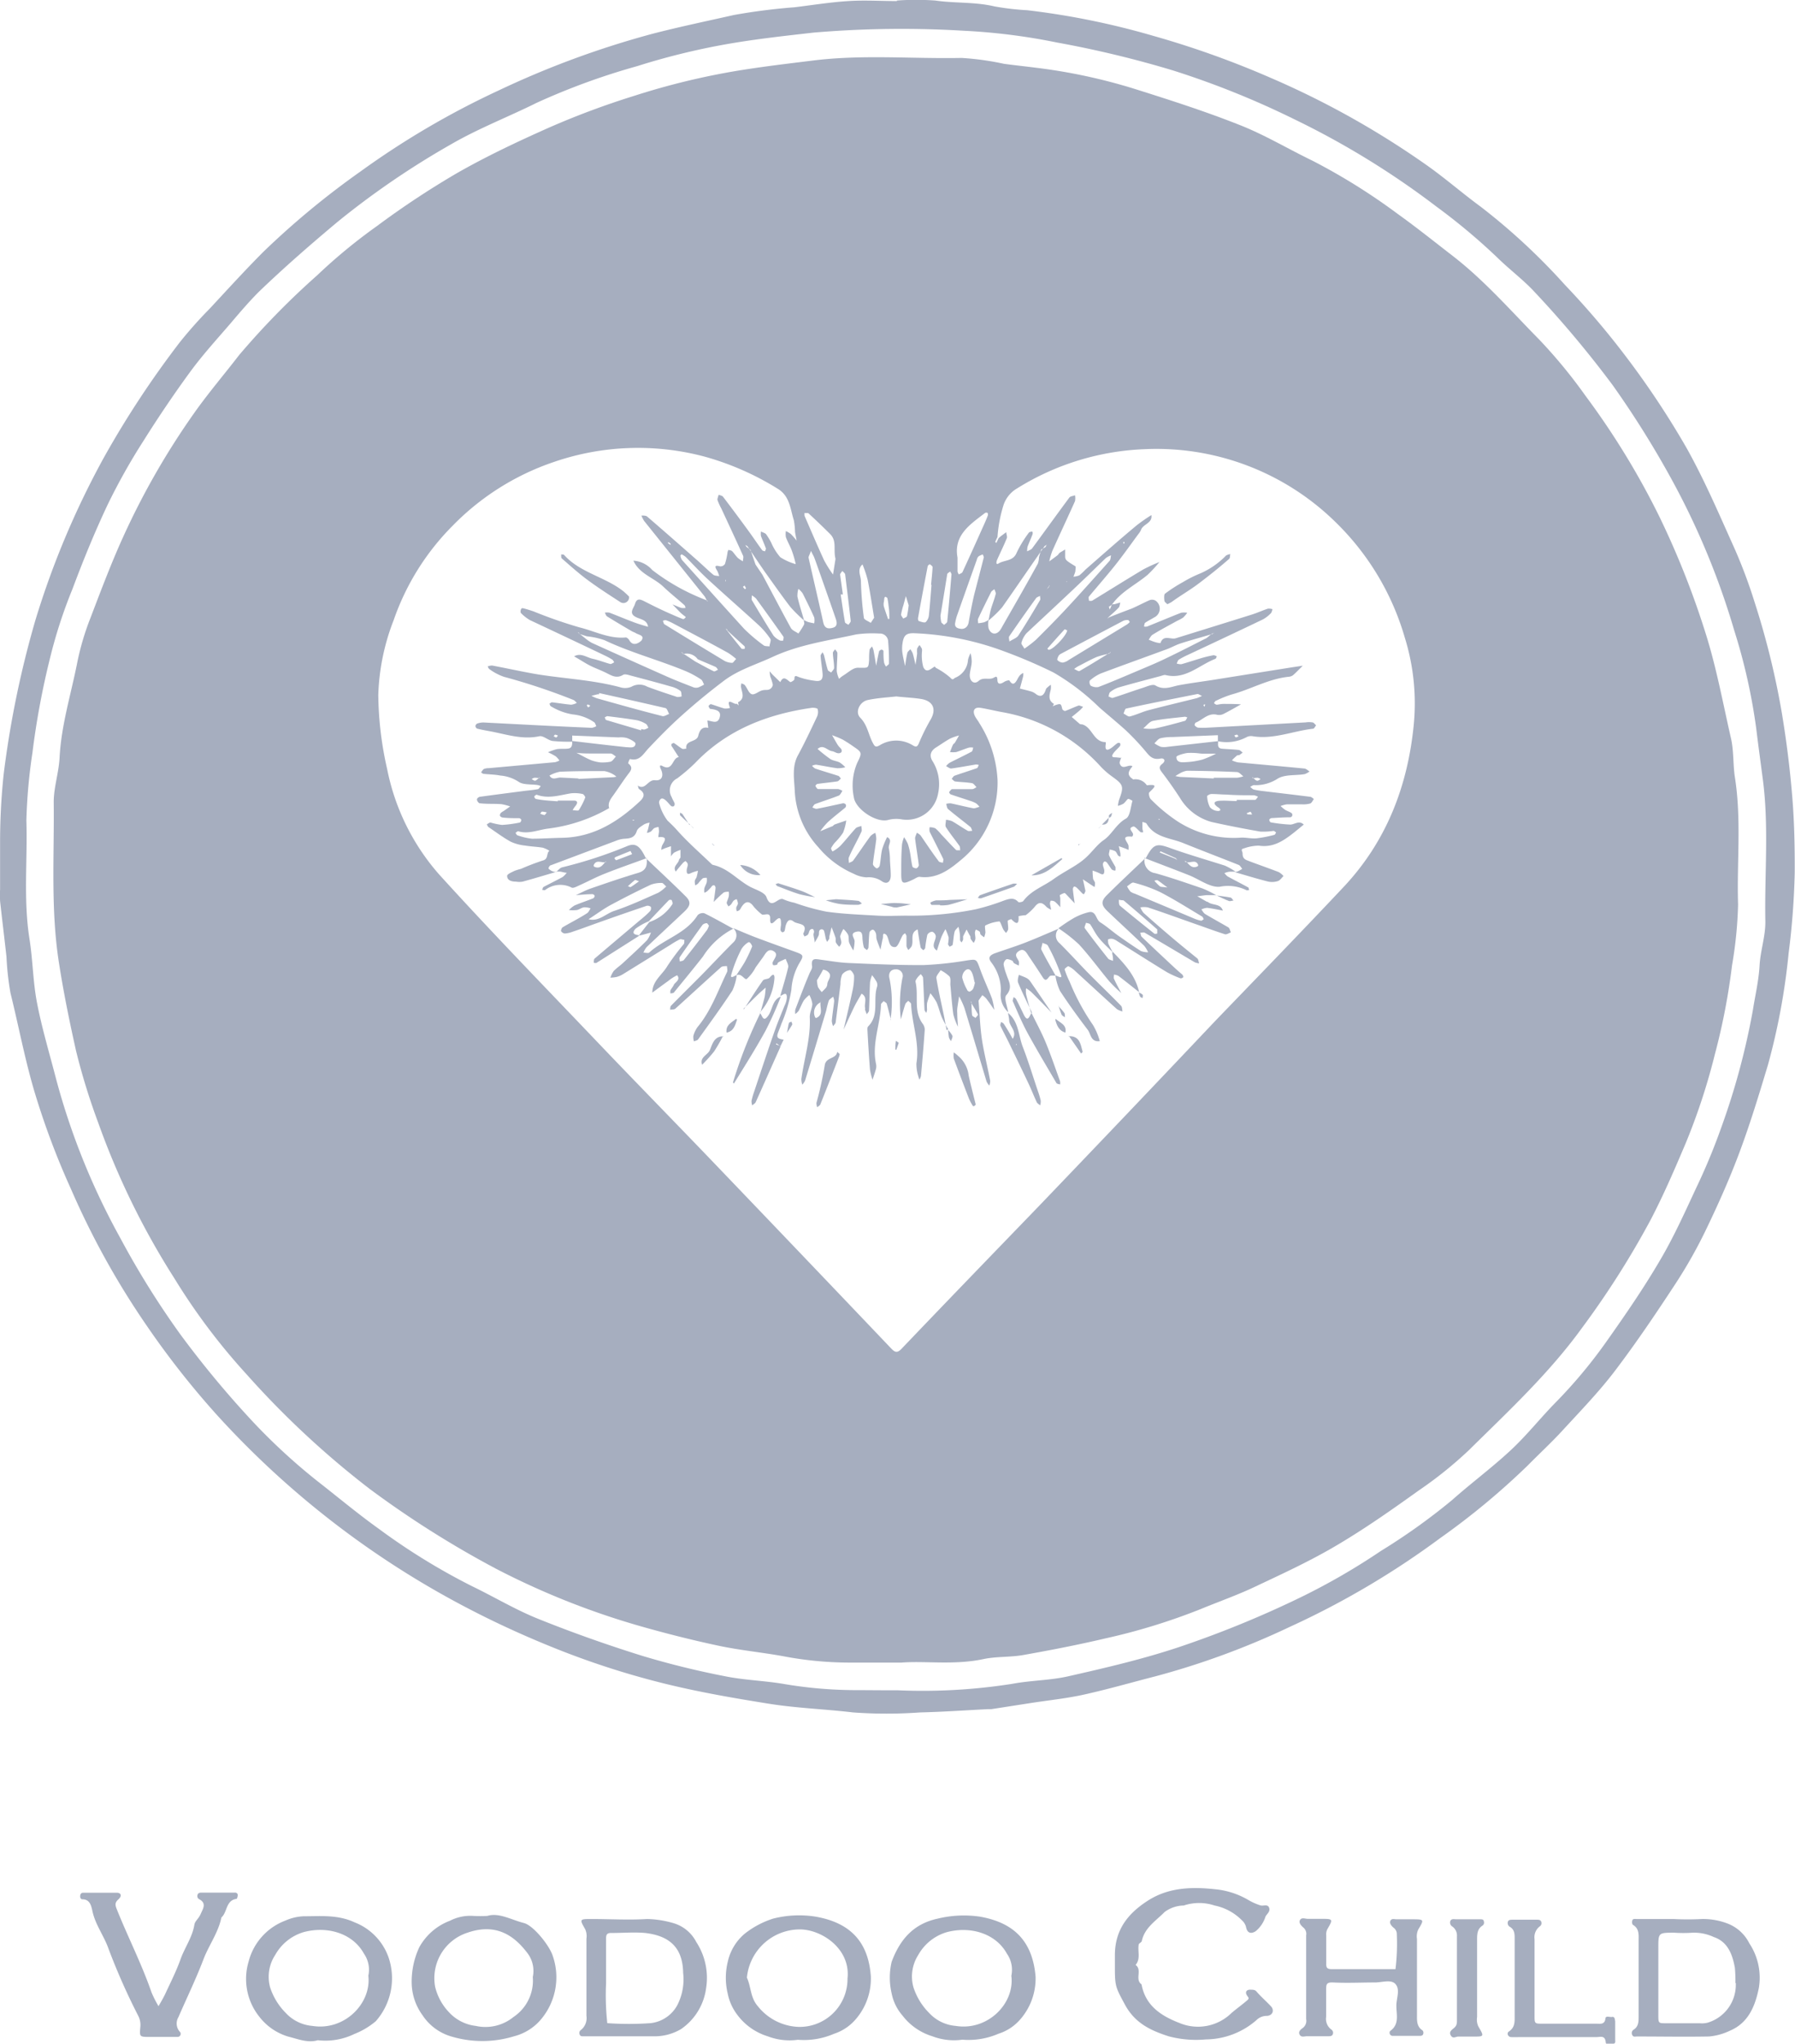 <svg xmlns="http://www.w3.org/2000/svg" viewBox="0 0 202.14 230"><defs><style>.a,.b{fill:#a6aebf;}.a{fill-rule:evenodd;}</style></defs><title>logo-voodoo</title><path class="a" d="M101,.06a30.52,30.52,0,0,1,4.33,0c2.21.32,4.46.14,6.66.66a29.3,29.3,0,0,0,3.69.43,86.88,86.88,0,0,1,14.14,2.87,103.82,103.82,0,0,1,13.25,4.73,97.29,97.29,0,0,1,17.48,9.76c2.13,1.49,4.09,3.21,6.19,4.75a71,71,0,0,1,9.48,8.79,92.92,92.92,0,0,1,6.89,8.09,96.71,96.71,0,0,1,6.77,10.19c2.06,3.66,3.72,7.56,5.45,11.4a57,57,0,0,1,2.27,6.07,89.81,89.81,0,0,1,3.05,12.39c.53,3.18.93,6.37,1.19,9.59.23,2.82.28,5.62.27,8.42a86,86,0,0,1-.69,9.1,74.38,74.38,0,0,1-2.33,12.56c-1,3.32-2,6.61-3.21,9.85-1.08,2.89-2.34,5.72-3.68,8.51a53.64,53.64,0,0,1-3.45,6.15c-2.2,3.36-4.45,6.7-6.88,9.9-1.8,2.37-3.9,4.53-5.92,6.73-1.23,1.34-2.58,2.58-3.86,3.88a82.32,82.32,0,0,1-9.89,8.21,94.35,94.35,0,0,1-16.95,10,88.65,88.65,0,0,1-15.11,5.56c-2.69.69-5.36,1.46-8.06,2.06-1.93.43-3.9.63-5.86.93l-4.57.71-.38,0c-2.55.13-5.11.31-7.66.37a52.58,52.58,0,0,1-7.54,0c-3.2-.38-6.42-.48-9.61-1-4-.64-7.91-1.32-11.81-2.29a93.31,93.31,0,0,1-12.32-4c-3.33-1.34-6.61-2.84-9.78-4.5a101.36,101.36,0,0,1-28.08-21.64,95.87,95.87,0,0,1-7.93-10.07A90.69,90.69,0,0,1,8,133.83,87.11,87.11,0,0,1,4,123.25c-1.16-3.79-1.87-7.67-2.82-11.49a31.83,31.83,0,0,1-.45-4.07c-.23-2.09-.49-4.18-.72-6.27a12.44,12.44,0,0,1,0-1.32c0-1.89,0-3.77,0-5.66a72.6,72.6,0,0,1,.4-7.28A110.42,110.42,0,0,1,4,69.75,95.74,95.74,0,0,1,11.7,51.49a107.44,107.44,0,0,1,8.57-13,49,49,0,0,1,3.36-3.77c2-2.15,4-4.35,6.06-6.41a92.66,92.66,0,0,1,10.89-9,93.94,93.94,0,0,1,15.51-9.1,102.33,102.33,0,0,1,17.36-6.4c3-.78,6.13-1.43,9.19-2.12A67.59,67.59,0,0,1,89.46.82c2-.24,4-.57,6.08-.7,1.82-.12,3.64,0,5.47,0Zm.13,190.17a65.08,65.08,0,0,0,12.88-.73c2.06-.39,4.21-.38,6.26-.84,4.15-.94,8.29-1.9,12.34-3.24a116.11,116.11,0,0,0,13.89-5.67,74.56,74.56,0,0,0,9-5.2,70.26,70.26,0,0,0,8-5.71c2.18-1.94,4.54-3.68,6.67-5.67,1.78-1.66,3.3-3.59,5-5.32a55.45,55.45,0,0,0,5.83-7c2.07-2.93,4.11-5.89,5.93-9,1.54-2.6,2.79-5.38,4.07-8.13a68.94,68.94,0,0,0,2.78-6.67,80.78,80.78,0,0,0,3.62-13.39c.26-1.65.65-3.27.75-5s.68-3.31.65-5c-.1-5.32.42-10.65-.29-16-.25-1.9-.51-3.8-.74-5.7a65.26,65.26,0,0,0-2.47-11,85.44,85.44,0,0,0-7-16.91,107.43,107.43,0,0,0-6.69-10.7,119.45,119.45,0,0,0-8.73-10.42c-1.3-1.42-2.88-2.58-4.26-3.94a69.63,69.63,0,0,0-6.86-5.74,93.64,93.64,0,0,0-16.09-9.87,97.57,97.57,0,0,0-13.57-5.45A118.46,118.46,0,0,0,119,4.78a69.06,69.06,0,0,0-10.48-1.32,117.06,117.06,0,0,0-16.91.21c-3,.34-5.9.66-8.84,1.14a78.5,78.5,0,0,0-11,2.63,77.16,77.16,0,0,0-11.31,4.12c-3.22,1.6-6.6,2.9-9.7,4.7a93.49,93.49,0,0,0-12.71,8.68C35,27.49,32,30.1,29.12,32.87,28,34,27,35.17,26,36.35c-1.54,1.79-3.14,3.54-4.54,5.44-1.86,2.54-3.63,5.16-5.3,7.82a70,70,0,0,0-4,7.11c-1.48,3.12-2.79,6.34-4,9.57A54.91,54.91,0,0,0,5.65,74a89.73,89.73,0,0,0-2,10.74,61.25,61.25,0,0,0-.68,7.6c.14,4.44-.35,8.89.35,13.33.38,2.39.39,4.83.85,7.2.56,2.9,1.42,5.74,2.16,8.61a78.78,78.78,0,0,0,7.2,17.82,96,96,0,0,0,6.77,10.86,111.06,111.06,0,0,0,8.21,9.88,67.9,67.9,0,0,0,7.9,7.17c2.09,1.65,4.15,3.35,6.31,4.89a72.38,72.38,0,0,0,10.43,6.41c2.51,1.21,4.91,2.66,7.49,3.69,3.83,1.54,7.74,2.92,11.68,4.15a95.62,95.62,0,0,0,9.34,2.3c2.12.43,4.31.49,6.45.84a49,49,0,0,0,8.73.72C98.25,190.22,99.69,190.23,101.14,190.23Z"/><path class="a" d="M101.54,187.11c-2.31,0-3.95,0-5.58,0a40.07,40.07,0,0,1-7.78-.72c-2.43-.44-4.9-.67-7.32-1.19-3-.64-6-1.4-9-2.26a87.35,87.35,0,0,1-16-6.39,111.43,111.43,0,0,1-14.25-9,100.63,100.63,0,0,1-13.85-12.89,70.68,70.68,0,0,1-8.14-10.82,86.43,86.43,0,0,1-8.55-17.46,73.84,73.84,0,0,1-2.51-8.13c-.71-3.19-1.37-6.38-1.88-9.63-1-6.12-.56-12.24-.63-18.36,0-1.65.57-3.29.66-5,.19-3.68,1.3-7.17,2-10.75a29.88,29.88,0,0,1,1.49-5c1.17-3.06,2.32-6.12,3.68-9.11a84.86,84.86,0,0,1,7.92-13.82c1.6-2.28,3.42-4.4,5.12-6.61A88.22,88.22,0,0,1,35.7,31a61.31,61.31,0,0,1,6.75-5.56,97.5,97.5,0,0,1,9-5.95c3.38-1.93,6.91-3.59,10.47-5.17a91.76,91.76,0,0,1,9.55-3.55A81.62,81.62,0,0,1,83.11,7.95c2.81-.46,5.63-.79,8.46-1.14,5.57-.69,11.15-.18,16.72-.29a31.32,31.32,0,0,1,4.76.66c1.17.16,2.34.28,3.51.43A63.1,63.1,0,0,1,127.76,10c4,1.26,8,2.54,11.9,4.09,2.81,1.11,5.43,2.69,8.15,4a69.33,69.33,0,0,1,9.61,6c2.11,1.51,4.14,3.14,6.2,4.73,3.59,2.78,6.56,6.2,9.73,9.41a57.31,57.31,0,0,1,5.2,6.32,87.27,87.27,0,0,1,8.32,13.6,95.52,95.52,0,0,1,5.3,13.43c1.17,3.79,1.88,7.67,2.76,11.51.33,1.44.22,3,.45,4.44.74,4.74.2,9.51.35,14.27a46.67,46.67,0,0,1-.68,6.84,73.3,73.3,0,0,1-1.93,10,71.12,71.12,0,0,1-3.28,10c-1.23,2.9-2.48,5.81-3.94,8.61a99,99,0,0,1-7.75,12.2c-3.7,5.11-8.28,9.36-12.73,13.75a45.33,45.33,0,0,1-5.65,4.54c-3,2.15-6.06,4.3-9.25,6.18-2.87,1.7-5.91,3.11-8.93,4.53-2.06,1-4.22,1.75-6.33,2.62a69.65,69.65,0,0,1-10.78,3.32c-3.06.72-6.15,1.32-9.25,1.87-1.46.26-3,.15-4.45.45C107.49,187.42,104.17,186.9,101.54,187.11ZM84.16,61.46l-.23-.13.14.22.44.32.57,1.66.77,1.14c1.07,2,2.11,4,3.21,6,.15.28.56.42.85.63a9.46,9.46,0,0,0,.63-1c.07-.14,0-.36-.05-.54A3.77,3.77,0,0,0,91,70a7,7,0,0,0,.69.15,1.72,1.72,0,0,0,0-.67c-.41-.91-.85-1.81-1.3-2.7a2.51,2.51,0,0,0-.48-.51,2.59,2.59,0,0,0-.11.88c.21.9.5,1.79.75,2.68A16.66,16.66,0,0,1,89,68.3C88,67,87.1,65.7,86.16,64.4l-.78-1.14-.91-1.35Zm33.48,0-.32.44-.46.68c-1.34,1.92-2.66,3.86-4,5.76a12.36,12.36,0,0,1-1.55,1.5c.11-.48.19-1,.33-1.45s.36-1,.5-1.58c0-.14-.1-.33-.16-.5-.13.11-.3.19-.37.32-.5,1-1,2-1.46,3-.06.13,0,.34,0,.51a5.09,5.09,0,0,0,.68-.11,2.85,2.85,0,0,0,.49-.26,2.88,2.88,0,0,0,0,.92c.23.69.82.81,1.26.29a3,3,0,0,0,.29-.47c1.35-2.36,2.71-4.71,4-7.07a2.25,2.25,0,0,0,.13-.72l.25-.87.48-.28.14-.26Zm.43,4.57a.61.61,0,0,0,.14-.07s0-.07,0-.1l-.11.22-.2.23Zm6.8,2.26.45-.29.18,0,.66-.19c-.06.19-.06.44-.18.57-.35.38-.75.71-1.13,1.06l-.15.18.19-.14c.86-.35,1.73-.68,2.58-1,.69-.3,1.35-.66,2-.94a.77.77,0,0,1,.66.06,1.09,1.09,0,0,1-.16,1.89c-.32.2-.66.36-1,.59-.1.07-.1.28-.14.43a.9.9,0,0,0,.35,0c1.28-.51,2.55-1.05,3.83-1.55a2.11,2.11,0,0,1,.69,0,3.55,3.55,0,0,1-.46.54,4.62,4.62,0,0,1-.66.36c-.93.52-1.87,1-2.78,1.57-.19.11-.3.37-.44.56.22.09.44.19.67.26a2.78,2.78,0,0,0,.65.13c.33-1,1.16-.37,1.73-.55,2.87-.89,5.74-1.78,8.61-2.68.59-.19,1.16-.45,1.76-.65a1.33,1.33,0,0,1,.52.06c-.06.16-.08.36-.19.46a3.71,3.71,0,0,1-.89.69c-2.82,1.35-5.65,2.68-8.47,4a8.21,8.21,0,0,0-1,.53c-.12.08-.16.28-.24.43a1.34,1.34,0,0,0,.53.08c.79-.22,1.56-.48,2.34-.71a13,13,0,0,1,1.28-.3c.11,0,.23.07.35.1,0,.11-.07.28-.15.31-1.85.71-3.39,2.39-5.65,1.81-.16,0-.36.08-.54.13-1.57.42-3.15.83-4.71,1.28a3.09,3.09,0,0,0-.94.52c-.12.09-.13.32-.19.49.16.06.36.2.49.16,1.13-.36,2.25-.77,3.38-1.13.46-.15,1.1-.45,1.41-.27.89.54,1.67.2,2.53,0,1.47-.28,3-.46,4.44-.7l8.36-1.33,1.27-.19c-.37.36-.72.74-1.11,1.08a1,1,0,0,1-.53.17c-2.27.25-4.24,1.42-6.41,2a12.67,12.67,0,0,0-1.73.7c-.1,0-.15.18-.23.27.11.06.21.17.32.17s.49-.09.73-.09c.68,0,1.35,0,2,.05-.64.36-1.28.73-1.93,1.06a1.15,1.15,0,0,1-.73.12c-1-.27-1.62.53-2.4.86-.09,0-.19.26-.16.3a.66.66,0,0,0,.38.28,7.87,7.87,0,0,0,1.13,0l11-.59a2.45,2.45,0,0,1,.75,0c.16,0,.28.21.42.33-.11.13-.21.37-.33.38-2.29.26-4.48,1.24-6.85.84a1.07,1.07,0,0,0-.65.11,4.77,4.77,0,0,1-3.23.46l0-.68-5.2.21a5.29,5.29,0,0,0-1.29.14c-.25.08-.45.37-.66.56a3.28,3.28,0,0,0,.73.4,2.16,2.16,0,0,0,.73,0l5.72-.64c0,.35-.13.8.43.85s1.25.07,1.87.14c.16,0,.31.19.46.29a2.74,2.74,0,0,1-.35.27c-.11.06-.26,0-.35.12a6.26,6.26,0,0,0-.51.49,3,3,0,0,0,.67.23c2.49.23,5,.45,7.46.69.21,0,.41.21.61.33a1.89,1.89,0,0,1-.54.3c-1,.18-2.28,0-3.11.55a4.52,4.52,0,0,1-2.6.69c-.15,0-.29.13-.44.19.14.11.27.27.43.31a9,9,0,0,0,1.11.18c1.73.21,3.47.41,5.2.63.16,0,.3.16.44.25-.14.18-.24.45-.42.51a2.89,2.89,0,0,1-.93.09c-.56,0-1.13,0-1.69,0a3.27,3.27,0,0,0-.71.19,4.33,4.33,0,0,0,.51.43c.21.13.46.2.67.33a.27.27,0,0,1-.11.51c-.69,0-1.38.05-2.07.09-.1,0-.26.11-.27.19s.09.28.17.29a17.53,17.53,0,0,0,2.18.25c.51,0,1-.52,1.53,0-.38.31-.75.62-1.13.92-1.15.9-2.31,1.7-3.93,1.45a5.17,5.17,0,0,0-1.65.3c-.49.1-.17.33-.18.58,0,.63.35.71.73.86,1.11.42,2.24.81,3.35,1.24a2.22,2.22,0,0,1,.53.44c-.21.2-.39.49-.64.57a2.14,2.14,0,0,1-1.11.05c-1.26-.32-2.5-.7-3.74-1.06l0,0a1.92,1.92,0,0,0,.36-.09,5.52,5.52,0,0,0,.48-.28c-.13-.15-.23-.37-.4-.44-2.09-.83-4.19-1.63-6.27-2.47-1.44-.58-3.17-.6-4.1-2.17-.07-.12-.31-.14-.47-.2,0,.22,0,.44,0,.65s.06.34.09.52c-.09,0-.2,0-.27,0-.3-.22-.65-.71-.85-.65-.77.22.15.67-.05,1,0,.05-.08.14-.11.14-1.33-.13-.49.55-.38,1a2.28,2.28,0,0,1,0,.49l-.31-.14-.78-.28c.06.27.13.55.18.83a1.93,1.93,0,0,1,0,.34c-.09,0-.22-.07-.28-.15s-.17-.37-.31-.46a2.1,2.1,0,0,0-.62-.18c0,.22-.13.48-.06.66.2.46.48.88.72,1.32,0,.09,0,.23,0,.34s-.35,0-.43-.09-.35-.52-.54-.77c-.06-.07-.23-.14-.28-.11a.39.39,0,0,0-.17.3c0,.25.14.48.16.73,0,.5-.21.47-.56.28a6,6,0,0,0-.76-.29,7,7,0,0,0,.05.86c0,.18.19.33.22.51a1.62,1.62,0,0,1-.05.48l-.31-.2-1-.67.26,1.19c0,.06.06.13,0,.18a1.16,1.16,0,0,1-.14.3.32.32,0,0,1-.17-.07c-.22-.22-.43-.46-.66-.67-.07-.07-.25-.14-.29-.11a.4.4,0,0,0-.13.31c.05.53.13,1.05.2,1.57l-1-1.06s-.12-.11-.15-.1a2,2,0,0,0-.53.25s.05.23.06.35c0,.34,0,.68,0,1a6.15,6.15,0,0,0-.61-.63.8.8,0,0,0-.47-.1s-.09.21-.08.32.09.46.13.69a2.05,2.05,0,0,1-.52-.31c-.47-.53-.87-.63-1.34,0a6,6,0,0,1-.94.88l-.06.05c-.28,0-.81.1-.81.12.07,1-.27.89-.82.32,0,0-.4.12-.4.2,0,.3.07.61.05.92,0,.15-.15.29-.23.44a2.85,2.85,0,0,1-.31-.39c-.17-.31-.33-.92-.46-.91a4.42,4.42,0,0,0-1.56.45c-.11.06,0,.53,0,.81a3.1,3.1,0,0,1-.14.52,2.25,2.25,0,0,1-.39-.3c-.08-.09-.05-.27-.13-.34a1.67,1.67,0,0,0-.42-.22,1.1,1.1,0,0,0-.1.32c0,.25.07.5.05.75a1.3,1.3,0,0,1-.19.42,3.44,3.44,0,0,1-.33-.43c-.06-.1,0-.25-.08-.36s-.26-.47-.39-.71c-.13.26-.27.51-.39.77,0,.11,0,.25,0,.37a1.76,1.76,0,0,1-.18.32c-.06-.1-.16-.19-.17-.29,0-.31,0-.63-.06-.94a4.17,4.17,0,0,0-.12-.54c-.15.19-.37.35-.43.56-.12.47-.13,1-.22,1.45,0,.1-.22.16-.34.24-.06-.1-.18-.21-.18-.31a4.13,4.13,0,0,0,.07-.73,5.65,5.65,0,0,0-.36-.94,8,8,0,0,0-.45.87c-.19.51-.34,1-.51,1.54-.75-.49-.11-1.09-.13-1.63a.65.65,0,0,0-.39-.49.67.67,0,0,0-.56.34,14.75,14.75,0,0,0-.24,1.48c0,.1-.14.18-.21.27-.11-.12-.29-.22-.31-.35-.13-.65-.23-1.32-.33-2-.95.39-.38,1.32-.7,1.93a2,2,0,0,1-.35.38,1.32,1.32,0,0,1-.21-.43c0-.37,0-.75,0-1.12,0-.11-.1-.22-.16-.33a1.06,1.06,0,0,0-.26.22c-.28.46-.52,1.3-.84,1.33-.79.07-.65-.89-1-1.36a.6.6,0,0,0-.28-.15.3.3,0,0,0-.1.15c0,.18,0,.37-.07.55-.07.37-.15.74-.22,1.11-.14-.39-.31-.77-.43-1.17-.07-.24,0-.51-.11-.74s-.22-.34-.34-.34a.48.48,0,0,0-.36.31c-.07.56-.07,1.12-.11,1.69,0,.1-.11.2-.17.3-.12-.11-.3-.2-.35-.33a4.5,4.5,0,0,1-.13-.74c-.08-.45.1-1.18-.7-1s-.23.67-.21,1.06a5.6,5.6,0,0,1-.14,1.05,5.39,5.39,0,0,1-.47-.88c-.1-.29,0-.64-.14-.92a2.49,2.49,0,0,0-.51-.62,3.37,3.37,0,0,0-.36.8c0,.23.13.49.12.73s-.14.32-.22.48a2.23,2.23,0,0,1-.38-.48c-.07-.16,0-.38-.05-.55-.13-.4-.29-.79-.44-1.18-.09.36-.18.72-.26,1.08,0,.06,0,.14,0,.19s-.16.26-.24.38a1.81,1.81,0,0,1-.15-.33c-.07-.3-.11-.61-.2-.9a.29.29,0,0,0-.54,0c-.06.17,0,.39-.09.55a7,7,0,0,1-.43.75c0-.29-.1-.58-.13-.88,0-.12.07-.25.06-.37s-.09-.26-.16-.27a.36.36,0,0,0-.31.13c-.1.15-.11.37-.22.5s-.27.15-.4.22c0-.11-.15-.26-.12-.33.61-1.24-.63-1-1.09-1.36s-.7-.07-.85.34c-.09.23-.09.49-.17.73a.3.3,0,0,1-.26.14.39.39,0,0,1-.2-.27,4.64,4.64,0,0,1,.06-.55c0-.64,0-1.14-.73-.39-.43.43-.51.09-.49-.28.05-.83-.56-.42-.91-.5l0,0a6.16,6.16,0,0,1-.93-.88c-.55-.78-1-.6-1.42.08a1.41,1.41,0,0,1-.21.31.93.93,0,0,1-.29.11,1,1,0,0,1-.06-.35c0-.18.18-.34.19-.52a1.47,1.47,0,0,0-.14-.49,1.05,1.05,0,0,0-.33.16c-.13.13-.2.31-.32.45a1.45,1.45,0,0,1-.28.21c-.07-.14-.21-.3-.19-.43s.18-.47.23-.71a1.82,1.82,0,0,0,0-.51c-.22,0-.5,0-.65.15a14.11,14.11,0,0,0-1.05,1c.07-.52.15-1,.21-1.57a.39.39,0,0,0-.14-.31c-.05,0-.22,0-.29.12s-.33.38-.51.55a1.32,1.32,0,0,1-.32.17,1.47,1.47,0,0,1,0-.49c.06-.24.21-.46.27-.7a1.61,1.61,0,0,0,0-.49c-.17,0-.38,0-.49.09a5,5,0,0,0-.49.56,1.48,1.48,0,0,1-.31.2,1.44,1.44,0,0,1-.06-.46c0-.18.18-.34.22-.52A7.64,7.64,0,0,0,78.6,98a4.71,4.71,0,0,0-.77.25c-.28.15-.49.16-.5-.2s.12-.49.12-.73-.15-.28-.24-.42a1.32,1.32,0,0,0-.28.19c-.28.32-.55.64-.83,1-.37-.56.24-.85.36-1.28,0-.12.16-.22.17-.33,0-.28,0-.56,0-.83a4.66,4.66,0,0,0-.72.31,1.74,1.74,0,0,0-.35.42c0-.17,0-.34,0-.51s0-.43,0-.64l-.64.22-.45.19a1.62,1.62,0,0,1,.09-.48c.28-.51.71-1.06-.42-.94,0-.22.06-.44.07-.65a3.93,3.93,0,0,0-.05-.5,1.68,1.68,0,0,0-.48.13c-.15.1-.25.28-.4.39a1.55,1.55,0,0,1-.41.15c0-.17.09-.33.13-.5s.1-.44.15-.66a2.18,2.18,0,0,0-.62.2c-.31.21-.72.44-.82.75-.25.79-.81.83-1.46.87a3.06,3.06,0,0,0-.9.23Q65.7,96,62,97.39c-.11,0-.26.33-.23.36a1.29,1.29,0,0,0,.45.31,1.5,1.5,0,0,0,.37.08l0,0c-1.24.36-2.48.74-3.73,1.08a2.17,2.17,0,0,1-.75,0c-.44,0-1-.1-1-.65,0-.2.53-.41.85-.57a7.29,7.29,0,0,1,.72-.22,26,26,0,0,1,2.46-.94c.65-.17.36-.82.73-1.09a3,3,0,0,0-.75-.35c-.67-.11-1.36-.13-2-.24a5.07,5.07,0,0,1-1.6-.43c-.87-.48-1.68-1.09-2.51-1.65-.09-.06-.13-.2-.19-.3.14-.08.3-.23.43-.21a8.23,8.23,0,0,0,1.28.27,13.67,13.67,0,0,0,2-.27c.08,0,.18-.19.17-.29s-.16-.2-.25-.2c-.62,0-1.25,0-1.88-.08a.38.38,0,0,1-.27-.2.4.4,0,0,1,.1-.31,1.49,1.49,0,0,1,.31-.21l.74-.52a5.69,5.69,0,0,0-1-.26c-.81-.06-1.62,0-2.43-.1-.12,0-.3-.26-.31-.41s.21-.31.35-.32c1.67-.23,3.33-.44,5-.66.5-.06,1-.1,1.48-.19.14,0,.24-.23.36-.35a1.85,1.85,0,0,0-.35-.12c-.73-.11-1.64,0-2.15-.37a4.42,4.42,0,0,0-2.07-.7c-.61-.12-1.24-.12-1.87-.19-.1,0-.19-.11-.29-.16.11-.13.19-.31.33-.39a1.53,1.53,0,0,1,.55-.09l7.45-.67a2.06,2.06,0,0,0,.5-.19,2.6,2.6,0,0,0-.43-.48,8.05,8.05,0,0,0-.86-.45,6.17,6.17,0,0,1,1-.35c.43-.07.88,0,1.31-.07s.43-.49.41-.85c2,.24,4.06.48,6.09.7.4,0,1,.17,1.05-.4,0-.18-.59-.5-1-.64a2.87,2.87,0,0,0-.92-.06l-5.21-.21q0,.34,0,.69a17.78,17.78,0,0,1-2.22-.08c-.52-.08-1.05-.63-1.49-.53-1.93.41-3.71-.22-5.54-.56-.49-.09-1-.18-1.46-.3a.36.36,0,0,1-.19-.29.37.37,0,0,1,.2-.28,2.15,2.15,0,0,1,.72-.12l5.63.29q3.27.17,6.55.31a1.55,1.55,0,0,0,.51-.18c-.08-.16-.13-.4-.26-.46a5.1,5.1,0,0,0-2.41-.87,6.78,6.78,0,0,1-2.42-.9c-.09,0-.13-.2-.19-.3.1-.06.21-.17.3-.16.72.08,1.44.21,2.16.27a1.75,1.75,0,0,0,.63-.21c-.14-.12-.26-.29-.42-.34a70.38,70.38,0,0,0-7.79-2.59,6.19,6.19,0,0,1-1.63-.86c-.1-.06-.14-.2-.2-.31a1.4,1.4,0,0,1,.5-.1c1.72.32,3.44.71,5.17,1,3.09.49,6.23.63,9.27,1.45a1.79,1.79,0,0,0,1.26-.07,1.81,1.81,0,0,1,1.77,0c1.11.42,2.24.79,3.37,1.16.14,0,.34,0,.51-.08-.06-.22,0-.52-.18-.63a3,3,0,0,0-1-.46c-1.51-.43-3-.83-4.53-1.23-.29-.08-.69-.22-.89-.09-.74.45-1.3.08-1.92-.23s-1.27-.53-1.88-.85-1.15-.69-1.72-1c.76-.44,1.4.12,2.09.27s1.32.41,2,.59c.12,0,.29-.12.43-.19-.07-.1-.12-.24-.21-.3a7.94,7.94,0,0,0-.82-.45c-2.82-1.35-5.65-2.68-8.46-4a4.79,4.79,0,0,1-1-.78c-.09-.08-.07-.31,0-.46s.22-.1.33-.07c.36.09.72.21,1.08.33a52.44,52.44,0,0,0,5.14,1.79c1.73.42,3.38,1.32,5.25,1.14.12,0,.32.18.4.33.48.84,1.29.1,1.37,0,.36-.58-.31-.6-.64-.81-.16-.1-.35-.15-.51-.25-.92-.54-1.84-1.08-2.74-1.64-.12-.08-.17-.28-.25-.42a1.41,1.41,0,0,1,.52,0c.94.36,1.86.75,2.8,1.1.51.19,1,.33,1.55.49-.1-.77-.82-.83-1.32-1.07-.93-.44-.3-1-.15-1.5.22-.75.67-.49,1.17-.24,1,.51,2,1,3.05,1.45.4.18.8.35,1.21.5.06,0,.17-.09.24-.16s0-.13-.06-.17-.4-.3-.57-.48-.55-.57-.82-.85c.33.13.66.28,1,.4a1.86,1.86,0,0,0,.46,0c0-.11-.05-.26-.13-.33-.79-.7-1.63-1.36-2.39-2.09-1.07-1-2.68-1.42-3.34-2.9l0,0a3.09,3.09,0,0,1,2.12,1.05,23.65,23.65,0,0,0,6.19,3.43l.08.11-.12-.07a2.64,2.64,0,0,0-.25-.5l-6.81-8.49a3.32,3.32,0,0,1-.31-.61c.21,0,.49,0,.63.1,1.9,1.63,3.77,3.28,5.65,4.93.61.54,1.19,1.11,1.81,1.63.16.13.44.11.67.16a3,3,0,0,0-.22-.6c-.29-.46-.34-.68.34-.5a.6.6,0,0,0,.53-.27,8.56,8.56,0,0,0,.28-1.23c0-.12.06-.23.09-.34.16,0,.36.05.47.16s.38.5.6.72a3.46,3.46,0,0,0,.58.39c0-.22.11-.49,0-.67-.79-1.76-1.61-3.5-2.42-5.25a7.14,7.14,0,0,1-.45-1c0-.16.09-.38.14-.57.17.07.39.1.49.22q1.47,1.93,2.89,3.88c.52.71,1,1.44,1.52,2.14.06.08.22.09.33.13,0-.11.12-.24.09-.33-.17-.47-.38-.93-.56-1.4a2,2,0,0,1,0-.5c.2.1.45.15.58.3a7,7,0,0,1,.6,1,6.23,6.23,0,0,0,1,1.59,6.42,6.42,0,0,0,1.74.78A11.65,11.65,0,0,0,89.18,62c-.19-.53-.48-1-.68-1.55a2.14,2.14,0,0,1,0-.68,2.92,2.92,0,0,1,.56.33,9.17,9.17,0,0,1,.65.74c-.06-.35-.14-.69-.18-1a7.67,7.67,0,0,0-.14-1.31c-.4-1.27-.45-2.7-1.8-3.52a31.54,31.54,0,0,0-8.24-3.62,29.11,29.11,0,0,0-17,.61,28.8,28.8,0,0,0-11.37,7.16,28,28,0,0,0-6.64,10.61A25.24,25.24,0,0,0,42.6,78.2a39,39,0,0,0,1,8.36,25.41,25.41,0,0,0,5.85,11.85c5.74,6.32,11.7,12.45,17.6,18.63,4.51,4.73,9.09,9.39,13.61,14.11q9.85,10.27,19.67,20.58c.42.44.68.6,1.19.07,5.12-5.36,10.28-10.69,15.41-16q10-10.42,19.89-20.87c4.82-5,9.68-10,14.48-15.1s7.19-11.27,7.89-18.1a24.93,24.93,0,0,0-1-10,29.59,29.59,0,0,0-7.75-12.93,28.79,28.79,0,0,0-21.51-8.25,29.28,29.28,0,0,0-14.4,4.42,3.4,3.4,0,0,0-1.56,2,15.49,15.49,0,0,0-.64,3.47c-.09.18-.18.36-.25.55,0,0,.08.08.12.12l.26-.55.28-.24.58-.43c0,.23.13.49.06.68-.33.81-.72,1.6-1.08,2.4-.09.2-.19.65.14.45.67-.42,1.67-.23,2.06-1.24a13,13,0,0,1,1.37-2.24c.05-.08.21-.08.32-.12s.12.22.09.3c-.17.47-.39.93-.56,1.4a2.07,2.07,0,0,0-.05.53c.19-.11.44-.17.56-.33,1.4-1.9,2.78-3.82,4.19-5.72.12-.16.42-.17.64-.26a1.77,1.77,0,0,1,0,.66c-.84,1.87-1.71,3.72-2.55,5.59a8.72,8.72,0,0,0-.35,1.19c.31-.23.62-.45.93-.69.1-.08.15-.21.25-.28s.41-.25.61-.37c0,.21,0,.42,0,.63,0,.56,0,.55,1.15,1.26.08.05,0,.38,0,.57a4.46,4.46,0,0,1-.22.6,2,2,0,0,0,.67-.15,6.65,6.65,0,0,0,.68-.64c1.92-1.68,3.84-3.38,5.79-5a19.52,19.52,0,0,1,1.64-1.14c.14.92-.93,1-1.16,1.65a2,2,0,0,1-.3.48c-.85,1.15-1.68,2.33-2.57,3.45s-2,2.39-3,3.59c-.08.1,0,.31,0,.47a.92.92,0,0,0,.35,0c1.92-1.17,3.83-2.37,5.76-3.52a18,18,0,0,1,1.83-.84l0,0a15.55,15.55,0,0,1-1.31,1.42c-1.34,1.14-3,1.89-4.06,3.4l-.22.52Zm11.7,3.05-.86.25c-.95.28-1.9.54-2.84.85-.53.18-1,.46-1.54.65-2.45.9-4.91,1.78-7.36,2.7a4.78,4.78,0,0,0-1.25.81.62.62,0,0,0,.1.56,1.27,1.27,0,0,0,.87.16c1.39-.53,2.76-1.12,4.13-1.7,1.2-.51,2.41-1,3.59-1.58,1.51-.72,3-1.49,4.48-2.24l.62-.51a.53.53,0,0,0,.16,0s0-.07.05-.1Zm-71.34,0a.55.55,0,0,0-.05-.15s-.07,0-.11,0l.2.14.63.5a4.72,4.72,0,0,0,.75.52q4.17,1.89,8.36,3.75c1,.45,2.06.85,3.1,1.26a.89.89,0,0,0,.54,0,4.17,4.17,0,0,0,.64-.32c-.11-.19-.18-.46-.34-.57a10.79,10.79,0,0,0-1.64-.9c-3-1.26-6.24-2.1-9.23-3.52a8.91,8.91,0,0,0-2-.44Zm75.85,16.24-.07-.12.11.07c.14.12.26.29.42.33s.28-.11.42-.18a1.05,1.05,0,0,0-.33-.15A3.48,3.48,0,0,0,141.07,87.59Zm-80.34,0a3.33,3.33,0,0,0-.55-.05,1,1,0,0,0-.32.15c.14.07.3.21.41.18s.28-.21.42-.32l.1-.08Zm16.18-14-.14-.21s0,.1,0,.11a.59.59,0,0,0,.15.06l1.37.91c.69.37,1.38.76,2.08,1.1.11.05.32-.11.48-.18-.1-.11-.17-.27-.29-.32-.67-.3-1.35-.57-2-.86A1.51,1.51,0,0,0,76.91,73.62Zm5-2.7-.2-.14.14.2c.55.7,1.1,1.4,1.67,2.09,0,0,.24,0,.31,0a.31.31,0,0,0,0-.3C83.18,72.13,82.52,71.53,81.87,70.92Zm43,2.69a9.1,9.1,0,0,0-1.4.36c-.74.32-1.45.72-2.17,1.09a3.49,3.49,0,0,0-.39.27c.21.08.49.3.61.23,1.12-.64,2.21-1.32,3.31-2a.56.56,0,0,0,.16-.05s0-.08,0-.12ZM68.66,90.91a18.17,18.17,0,0,1-7,2.35c-1.1.15-2.17.64-3.31.29-.07,0-.2.12-.3.18.07.09.12.24.21.27a7,7,0,0,0,1.64.39c1.13,0,2.26-.08,3.38-.1,3.54-.06,6.3-1.79,8.78-4.11.5-.47.63-.92-.07-1.36-.1-.06-.12-.27-.17-.41.86.57,1.13-.69,1.94-.6s1-.54.67-1.23c-.13-.26-.21-.57.17-.37,1.2.65,1.09-.94,1.84-1l-.73-1.13a.85.85,0,0,1-.1-.15c0-.06,0-.16,0-.18s.23-.16.28-.13c.32.2.6.45.92.64.12.07.31,0,.47,0-.14-1,1.16-.69,1.35-1.45.13-.52.37-1.08,1.13-.89l-.1-.83-.05,0c.5,0,1.17.47,1.42-.3s-.35-.91-.94-1c-.06,0-.14,0-.17-.06s-.15-.21-.12-.28.2-.22.26-.2c.52.15,1,.35,1.54.49a1.74,1.74,0,0,0,.61-.07c-.52-1.36.54-.26.75-.48l.23.2-.08-.35c.87-.46.4-1.16.33-1.79a1.29,1.29,0,0,1,.06-.35c.13.07.31.11.39.22.26.33.43.88.75,1s.75-.29,1.15-.41.61,0,.88-.14a.67.67,0,0,0,.36-.51,4.7,4.7,0,0,0-.28-.89,4.43,4.43,0,0,1-.08-.62c.12.14.24.28.37.41l.83.81c.38-.81.74-.25,1.14,0,.07,0,.44-.2.45-.33,0-.48.16-.38.53-.23a8.43,8.43,0,0,0,1.73.4c.74.13,1-.13.9-.94-.06-.62-.17-1.24-.21-1.86,0-.13.14-.27.22-.4a1.67,1.67,0,0,1,.16.32c.14.54.25,1.1.42,1.63,0,.14.25.22.39.33.12-.18.33-.36.33-.53,0-.56-.12-1.12-.14-1.68,0-.13.16-.27.25-.41.09.14.26.29.26.43,0,.69-.08,1.37-.07,2.06a3.11,3.11,0,0,0,.26.84A2.91,2.91,0,0,1,95,76c.52-.32,1.07-.85,1.59-.85,1.19,0,1.2.13,1.28-.85,0-.37,0-.75.05-1.12,0-.15.18-.29.28-.43a2.49,2.49,0,0,1,.17.44c.11.57.2,1.15.3,1.73.1-.53.2-1.07.32-1.59,0-.09.17-.19.28-.22a.28.28,0,0,1,.22.15c0,.44,0,.88.07,1.31a1.47,1.47,0,0,0,.22.45c.11-.12.33-.23.33-.35a23.39,23.39,0,0,0-.09-2.43.93.93,0,0,0-1-.94,13.27,13.27,0,0,0-2.61.1c-3.17.7-6.41,1.14-9.4,2.53-1.86.86-3.86,1.45-5.51,2.7s-3.11,2.45-4.59,3.77-2.63,2.5-3.87,3.81c-.6.63-1,1.5-2.1,1.21a1.28,1.28,0,0,0-.2.49c.44.34.45.64.1,1.08-.61.79-1.15,1.64-1.73,2.45-.33.46-.7.9-.51,1.53Zm53.19-9.39h0c1.17.31,1.27,2,2.66,2a.66.66,0,0,1,0,.31c-.08.58.14.68.59.38.26-.17.48-.4.73-.57a.32.32,0,0,1,.3,0,.33.33,0,0,1,0,.31c-.23.29-.54.53-.75.83-.36.52.1.43.38.46l.56.06-.06-.05c-.06.23-.22.51-.16.69.3.81,1,0,1.43.3-.34.44-.72.88-.06,1.37.05,0,.1.11.15.11a1.53,1.53,0,0,1,1.53.66c1.36-.17.82.25.28.79-.11.1,0,.64.18.79a18.53,18.53,0,0,0,3,2.48,11.67,11.67,0,0,0,7,1.84c.62-.06,1.26.12,1.88.07a14.42,14.42,0,0,0,2-.39c.09,0,.15-.17.22-.27-.1-.06-.2-.18-.3-.18a7.66,7.66,0,0,1-1.47.08c-1.85-.32-3.7-.68-5.53-1.09a6,6,0,0,1-3.53-2.7c-.65-1-1.35-2-2.06-2.92-.25-.35-.36-.59.07-.92s.22-.68-.21-.59c-1,.2-1.33-.43-1.83-1a28.71,28.71,0,0,0-2.06-2.17c-1-.9-2-1.72-3-2.59a25.87,25.87,0,0,0-5.16-3.93,57.1,57.1,0,0,0-5.48-2.35,32.59,32.59,0,0,0-10.06-2.06c-1.06-.06-1.34.22-1.47,1.24a3.56,3.56,0,0,0,0,.94c.07.51.2,1,.3,1.51.08-.48.14-1,.25-1.43,0-.17.22-.31.34-.47a2.2,2.2,0,0,1,.27.46c.13.43.22.87.32,1.3.06-.42.13-.84.18-1.26a3.54,3.54,0,0,1,0-.56,1.6,1.6,0,0,1,.27-.4,2.71,2.71,0,0,1,.27.42,1.2,1.2,0,0,1,0,.37,5,5,0,0,0,.15,1.67c.37.8.87.16,1.31-.05,0,0,.06.11.11.15A8.19,8.19,0,0,1,107,76.25c.34.39.35.1.63,0a2.32,2.32,0,0,0,1.38-2,3.16,3.16,0,0,1,.29-.74,4.18,4.18,0,0,1,.13.9c0,.5-.18,1-.22,1.49-.05.75.49,1.19,1,.73s1.18-.08,1.68-.35c.32-.18.4-.17.43.2,0,.59.35.53.75.27a1.23,1.23,0,0,1,.59-.19c.38.65.64.37.9-.09a2.74,2.74,0,0,1,.3-.48,1.87,1.87,0,0,1,.37-.26,1.73,1.73,0,0,1,0,.35c-.12.47-.25.94-.38,1.41.46.12.92.22,1.37.36a1.81,1.81,0,0,1,.48.29c.5.35.81.12,1-.34.06-.11.07-.26.15-.34a4.61,4.61,0,0,1,.48-.4,1.76,1.76,0,0,1,0,.54c-.15.61-.34,1.21.36,1.62l-.14.27.28-.13c.63-.2.65-.18.79.41,0,.11.26.27.34.24.51-.18,1-.43,1.52-.61.13,0,.33.1.5.15-.13.13-.25.28-.39.4-.29.25-.6.5-.9.74l.91.79A.6.6,0,0,0,121.85,81.52ZM100.22,96.63c0,.51.09,1.2.09,1.89s-.39,1.07-1,.66a2.58,2.58,0,0,0-1.73-.44,3.51,3.51,0,0,1-1.43-.4,10.73,10.73,0,0,1-4-3A10.05,10.05,0,0,1,89.5,89c-.06-1.3-.34-2.72.36-4s1.46-2.89,2.15-4.35a1.27,1.27,0,0,0,.07-.84c0-.11-.44-.18-.67-.15-5,.72-9.56,2.47-13.15,6.23a19.48,19.48,0,0,1-2,1.71,1.5,1.5,0,0,0-.62,2.11c.08.24.23.45.32.68a.38.38,0,0,1-.06.33.31.31,0,0,1-.31,0c-.23-.21-.41-.47-.65-.67s-.37-.21-.49-.16a.53.53,0,0,0-.23.46,5.52,5.52,0,0,0,.95,2c.38.36.74.7,1.1,1.11,1.2,1.35,2.57,2.54,3.87,3.79a.38.38,0,0,0,.16.09C82,97.72,83,99,84.47,99.8c.65.34,1.64.62,1.84,1.16.56,1.54,1.31-.07,1.91.25a6.27,6.27,0,0,0,1.25.39,25.57,25.57,0,0,0,3.6,1c1.91.27,3.86.34,5.79.45,1.06.06,2.13,0,3.2,0a37,37,0,0,0,7.83-.72,25.67,25.67,0,0,0,3.22-1c.55-.18,1.08-.36,1.56.18.07.08.47,0,.56-.1.87-1.19,2.27-1.65,3.41-2.47s2.23-1.3,3.24-2.08,1.52-1.7,2.43-2.33,1.4-1.8,2.48-2.4c.48-.26.53-1.31.74-2,0,0-.4-.27-.51-.21s-.31.38-.51.53a2.46,2.46,0,0,1-.62.24,4,4,0,0,1,.13-.67c.57-1.53.5-1.71-.8-2.64a8.82,8.82,0,0,1-1.27-1.11A19.53,19.53,0,0,0,113,80.17c-.87-.15-1.72-.37-2.59-.51-.66-.1-.92.29-.63.91.13.28.35.52.5.8a13.13,13.13,0,0,1,2.06,6.49,11.27,11.27,0,0,1-4.22,9c-1.27,1.07-2.7,2.08-4.57,1.82-.21,0-.45.17-.67.28-1.27.61-1.4.55-1.39-.75,0-1.06,0-2.13.09-3.19a3.52,3.52,0,0,1,.23-.8,4.8,4.8,0,0,1,.42.74,7,7,0,0,1,.27,1.09c.09.49.13,1,.25,1.47,0,.1.31.22.45.2a.46.46,0,0,0,.27-.36c-.12-1-.3-2-.42-3,0-.2.13-.43.2-.64a1.61,1.61,0,0,1,.42.3c.69,1,1.35,2,2.05,2.92.08.11.31.11.47.16,0-.17.1-.37,0-.5-.49-1-1-2-1.5-3a1.31,1.31,0,0,1,0-.5,1.64,1.64,0,0,1,.64.12,4.6,4.6,0,0,1,.65.67c.56.59,1.1,1.19,1.68,1.76.09.09.3,0,.46.06,0-.17,0-.37-.06-.49-.5-.71-1.06-1.38-1.53-2.12-.13-.2,0-.56,0-.84a2.47,2.47,0,0,1,.69.16c.6.34,1.16.74,1.76,1.08.12.07.34,0,.51,0-.07-.15-.1-.34-.22-.44-.83-.67-1.68-1.31-2.5-2-.14-.12-.15-.39-.22-.59a1.66,1.66,0,0,1,.52-.06c.86.18,1.71.4,2.57.56.2,0,.44-.11.66-.17a2.08,2.08,0,0,0-.38-.39,3.42,3.42,0,0,0-.69-.29c-.71-.24-1.43-.46-2.14-.71-.09,0-.23-.23-.2-.27s.22-.33.34-.33c.75,0,1.51,0,2.26,0,.16,0,.32-.14.48-.22-.17-.16-.32-.42-.51-.45-.62-.11-1.25-.11-1.87-.19-.15,0-.28-.2-.42-.3.11-.12.2-.3.33-.35.82-.29,1.66-.55,2.49-.84.11,0,.16-.24.24-.37a1.2,1.2,0,0,0-.35-.05c-.92.15-1.85.33-2.77.45-.17,0-.38-.17-.57-.27a1.93,1.93,0,0,1,.39-.37c.83-.43,1.67-.82,2.49-1.26.11-.06.12-.29.18-.45a1.42,1.42,0,0,0-.5,0c-.48.15-.94.35-1.42.5a3,3,0,0,1-.7,0c.1-.25.19-.51.3-.75s.17-.18.24-.29c.17-.27.32-.55.48-.83a6.07,6.07,0,0,0-1,.35c-.55.3-1.06.67-1.59,1s-.84.86-.38,1.56a4.9,4.9,0,0,1,.61,3.63,3.58,3.58,0,0,1-4.12,2.9,3.6,3.6,0,0,0-1.47.06c-1.33.4-3.73-1.21-3.9-2.56a6.49,6.49,0,0,1,.39-3.87c.56-1.12.53-1.17-.41-1.81a15,15,0,0,0-1.26-.81,11.23,11.23,0,0,0-1.17-.48c.19.32.37.65.58,1s.33.38.47.59a.33.33,0,0,1,0,.32.41.41,0,0,1-.33.12c-.24,0-.47-.19-.71-.23-.55-.07-1-.82-1.64-.25a17.54,17.54,0,0,0,1.43,1.13c.31.2.72.22,1.06.39a3.33,3.33,0,0,1,.63.54,3.53,3.53,0,0,1-.89.11c-.8-.1-1.6-.28-2.4-.4a1.23,1.23,0,0,0-.46.13c.13.11.25.27.41.32.83.28,1.67.52,2.5.79.14,0,.24.21.35.32-.14.11-.26.29-.41.32-.74.11-1.49.18-2.23.28-.09,0-.25.2-.23.24s.18.33.29.34c.75,0,1.51,0,2.26,0a1.49,1.49,0,0,1,.49.21c-.14.18-.24.46-.42.53-.87.34-1.77.62-2.65.95-.14.05-.22.25-.32.39.17.05.36.17.52.14,1-.19,2-.42,2.94-.62a.37.37,0,0,1,.31.15.34.34,0,0,1-.05.33c-.67.56-1.37,1.09-2,1.67a7.85,7.85,0,0,0-.83,1L93.69,93c.11,0,.19-.17.31-.21.43-.16.87-.3,1.3-.45a6,6,0,0,1-.36,1.37A7.64,7.64,0,0,1,94,94.85a3.33,3.33,0,0,0-.41.61c0,.07.06.21.12.31s.12,0,.15,0a4.4,4.4,0,0,0,.75-.55c.6-.64,1.14-1.33,1.75-2,.15-.15.43-.18.64-.27,0,.22.1.48,0,.66-.45,1-1,1.91-1.4,2.87-.08.17,0,.42,0,.64.16-.09.38-.14.48-.27.66-.91,1.28-1.85,1.95-2.76a1.89,1.89,0,0,1,.54-.36,2.54,2.54,0,0,1,.11.71c-.11.93-.28,1.85-.38,2.79,0,.15.21.37.37.47s.38-.17.4-.3c.12-.61.13-1.25.28-1.85a8.93,8.93,0,0,1,.55-1.34c.67.33.09.85.2,1.28A7.16,7.16,0,0,1,100.22,96.63Zm.71-18.25c-1,.11-2.1.17-3.2.4-.93.19-1.48,1.37-.85,2,.81.82.91,1.89,1.4,2.81.21.39.3.56.78.29a3.53,3.53,0,0,1,3.73,0c.35.21.5.19.67-.19a23.37,23.37,0,0,1,1.3-2.64c.69-1.13.41-2.08-.89-2.36C103,78.53,102,78.5,100.94,78.38ZM115.36,73a12.49,12.49,0,0,0,1.3-1c1.15-1.14,2.29-2.29,3.39-3.47,1.66-1.78,3.28-3.6,4.9-5.41.13-.14.11-.41.17-.62a2.31,2.31,0,0,0-.58.3c-1.4,1.34-2.77,2.7-4.17,4-1.59,1.5-3.21,3-4.78,4.47a2.69,2.69,0,0,0-.57,1.1C115,72.5,115.21,72.72,115.36,73ZM76.75,62.38c-.06.07-.14.13-.13.16a1.23,1.23,0,0,0,.19.49c2.34,2.59,4.67,5.19,7,7.75A18.93,18.93,0,0,0,86,72.63c.15.12.44.08.66.12,0-.29.21-.67.09-.85a8.73,8.73,0,0,0-1.33-1.56c-1.89-1.73-3.82-3.41-5.7-5.14-.87-.8-1.67-1.68-2.5-2.52A2.48,2.48,0,0,0,76.75,62.38Zm31.08.37c0,.57,0,1.07,0,1.57a1,1,0,0,0,.15.33c.14-.09.35-.14.41-.27.73-1.58,1.45-3.17,2.16-4.76.23-.51.46-1,.67-1.55a.42.42,0,0,0,0-.34.3.3,0,0,0-.29,0C109.27,59,107.36,60.23,107.83,62.75Zm-13.74.14c-.27-1,.18-2-.6-2.78s-1.61-1.57-2.43-2.33c-.09-.08-.29,0-.45-.06a1,1,0,0,0,0,.35c.72,1.66,1.43,3.32,2.2,5a13.93,13.93,0,0,0,1,1.59ZM91.33,62c-.18.49-.3.65-.27.78.54,2.42,1.12,4.84,1.65,7.27.15.69.57.75,1.11.59s.42-.66.28-1.06c-.61-1.77-1.23-3.53-1.85-5.29-.19-.53-.37-1.06-.57-1.58C91.62,62.57,91.52,62.41,91.33,62Zm19.46.69-.11-.29a2.06,2.06,0,0,0-.46.2A.7.7,0,0,0,110,63q-1.13,3.17-2.25,6.34a5.71,5.71,0,0,0-.18.73c-.11.52.24.65.64.7s.78-.2.87-.72c.18-1,.38-2.07.62-3.1C110.07,65.52,110.43,64.14,110.79,62.73ZM127.23,70c-.07-.08-.13-.22-.2-.22a1.12,1.12,0,0,0-.54.09q-3.5,1.84-7,3.7a.67.67,0,0,0-.28.24c-.08.15-.19.42-.13.48a.91.91,0,0,0,.6.28,1.64,1.64,0,0,0,.68-.3l6.57-4A2.09,2.09,0,0,0,127.23,70ZM82.9,74.16a7.52,7.52,0,0,0-.9-.68c-2-1.11-4.09-2.2-6.14-3.29A6.42,6.42,0,0,0,75,69.8c-.1,0-.23,0-.35.07.06.13.08.33.18.39q3.36,2.07,6.75,4.11a1.92,1.92,0,0,0,.87.23C82.57,74.6,82.7,74.36,82.9,74.16Zm52.46,4.16c-.25-.1-.41-.24-.53-.21-2.68.53-5.36,1.06-8,1.63-.14,0-.21.37-.31.56.24.12.52.38.72.33.72-.18,1.4-.52,2.12-.71,1.8-.47,3.61-.9,5.42-1.35A5.09,5.09,0,0,0,135.36,78.32ZM67.47,78l0,.14a.65.65,0,0,0-.19,0l-.68.17a4.71,4.71,0,0,0,.63.28c2.45.69,4.9,1.38,7.36,2,.22.06.5-.15.76-.24-.13-.23-.23-.62-.41-.66C72.44,79.11,70,78.56,67.47,78ZM104.9,65.83h-.05c.06-.68.14-1.36.17-2,0-.11-.19-.24-.31-.33a.44.44,0,0,0-.24.22q-.56,2.92-1.09,5.84c0,.11,0,.31.11.34.25.08.62.22.76.11a1.27,1.27,0,0,0,.36-.8C104.73,68.05,104.81,66.94,104.9,65.83Zm-6.46,3.69c-.26-1.55-.46-2.91-.73-4.26a14,14,0,0,0-.58-1.74c-.65.56-.19,1.26-.18,1.87a37.65,37.65,0,0,0,.33,4.12c0,.23.51.4.78.59ZM65.14,87.61v.05l3.91-.19a3,3,0,0,0,.36-.06,1.77,1.77,0,0,0-.35-.26,3,3,0,0,0-1-.37c-1.68,0-3.36,0-5,.07a4.1,4.1,0,0,0-1.18.43c.33.59.84.2,1.26.23C63.77,87.54,64.46,87.57,65.14,87.61Zm71.54,0s0-.06,0-.08c.87,0,1.75,0,2.63,0a3.56,3.56,0,0,0,.71-.16c-.24-.17-.46-.46-.71-.48-1.88-.09-3.76-.13-5.64-.15a2.31,2.31,0,0,0-.86.33,3.71,3.71,0,0,0-.44.27,4.37,4.37,0,0,0,.55.1Zm2.59,2.49s0-.05,0-.08c.69,0,1.37,0,2.06,0,.12,0,.23-.23.34-.35a1.65,1.65,0,0,0-.47-.17c-1,0-2.08,0-3.13-.08-.56,0-1.12-.07-1.67-.06-.16,0-.47.18-.46.24a3,3,0,0,0,.31,1.24,1.26,1.26,0,0,0,.91.43c.35,0,.35-.21,0-.42-.59-.4-.49-.69.2-.73S138.64,90.15,139.27,90.15Zm-76.46,0c.45,0,1.14,0,1.82,0,.48,0,.42.32.16.62a3.68,3.68,0,0,0-.31.46c.24,0,.62.1.7,0a7.81,7.81,0,0,0,.73-1.44c0-.08-.18-.36-.3-.38a4.07,4.07,0,0,0-1.3-.08c-1.29.21-2.55.65-3.87.16-.06,0-.24.11-.27.2a.33.33,0,0,0,.17.27C61.08,90.07,61.82,90.11,62.81,90.18Zm43.1-20.9a4,4,0,0,0,.08.77c0,.14.22.24.33.36.12-.12.34-.24.35-.37.18-1.77.33-3.54.48-5.31,0-.11-.1-.22-.15-.33-.12.1-.31.19-.33.3C106.41,66.23,106.16,67.77,105.91,69.28Zm-11-2.3-.24,0c.15,1,.3,2.07.48,3.1,0,.13.26.22.4.32.09-.15.27-.31.25-.45-.19-1.73-.41-3.46-.62-5.19a.35.35,0,0,0-.07-.17c-.08-.09-.17-.17-.26-.25-.08.14-.25.29-.24.42C94.72,65.52,94.83,66.25,94.93,67ZM84.67,67c0,.23-.06.42,0,.54.8,1.34,1.6,2.68,2.44,4a2.23,2.23,0,0,0,.74.55.91.91,0,0,0,.35,0c0-.16.1-.37,0-.47q-1.51-2.14-3.06-4.26A2.61,2.61,0,0,0,84.67,67Zm48.79,13.66c-1.28.15-2.46.24-3.62.47-.4.08-.73.55-1.09.84A5,5,0,0,0,130,82c1.15-.25,2.28-.55,3.42-.87.12,0,.2-.26.29-.39ZM72.21,82.2l0-.16a1,1,0,0,0,.37.06,2.15,2.15,0,0,0,.44-.2c-.09-.15-.15-.36-.28-.43a3.32,3.32,0,0,0-1-.41c-1.1-.19-2.22-.32-3.33-.46-.1,0-.21.09-.31.13.05.1.08.28.16.3C69.59,81.43,70.9,81.81,72.21,82.2Zm41.46-10c.4-.26.81-.39,1-.66.85-1.3,1.65-2.63,2.45-4,.07-.12,0-.32,0-.48-.15.09-.36.14-.45.27q-1.54,2.12-3,4.26C113.56,71.72,113.65,71.92,113.67,72.19Zm21.48,12.6a7.5,7.5,0,0,0-1.43-.06c-.45.06-1.25.3-1.24.45,0,.69.66.61,1.13.58a8.56,8.56,0,0,0,1.81-.29,11.53,11.53,0,0,0,1.52-.66l-1.54,0Zm-67.58,1a4.58,4.58,0,0,0,1.2-.08c.24-.09.39-.38.59-.58-.2-.12-.39-.33-.6-.34-.68,0-1.36,0-2,0s-1.23,0-1.85-.08c.57.29,1.13.62,1.72.86A4.92,4.92,0,0,0,67.58,85.8Zm52.6-14.88c-.1,0-.25-.12-.28-.09-.66.71-1.3,1.44-1.94,2.16a.32.32,0,0,0,.12.13c.34.12,1.74-1.25,2.06-2A.88.88,0,0,0,120.18,70.92Zm-17.85-2.83-.31-1-.27,1a8.11,8.11,0,0,0-.27,1.07c0,.14.16.3.25.46.14-.09.38-.15.42-.28A10.49,10.49,0,0,0,102.33,68.09Zm-2.8-.3a1.62,1.62,0,0,0,0,.42c.15.49.33,1,.49,1.46.05,0,.15,0,.14-.06,0-.46,0-.91-.08-1.37a7.21,7.21,0,0,0-.14-.91c0-.07-.15-.13-.23-.17a.29.29,0,0,0-.11.14C99.57,67.48,99.55,67.66,99.53,67.79Zm-24-6.59L75.26,61c0,.05-.06.14,0,.15a1.93,1.93,0,0,0,.27.17Zm8.49,5-.16-.3-.19.15.23.27ZM61.58,91.44a2.3,2.3,0,0,0-.53-.1c-.08,0-.14.15-.22.23a1.94,1.94,0,0,0,.48.16C61.37,91.73,61.45,91.58,61.58,91.44ZM126.51,61a.73.73,0,0,0,0,.16s.07,0,.11,0a.62.62,0,0,0,0-.16S126.55,61,126.51,61ZM81.73,65.35l-.06-.14,0,.25ZM66.48,79.42a2.3,2.3,0,0,0-.3-.14s-.11.09-.1.11a1.46,1.46,0,0,0,.16.23Zm-3.65,3.37a.84.84,0,0,0-.31-.11c-.06,0-.12.13-.18.2.1,0,.2.12.29.11S62.76,82.86,62.83,82.79Zm76.65.09c-.06-.07-.12-.19-.18-.2a.82.82,0,0,0-.3.1c.06.07.11.19.18.2S139.37,82.91,139.48,82.87ZM141,91.66a1.78,1.78,0,0,0-.17-.31,3.4,3.4,0,0,0-.44.18s.08.12.12.12A4.86,4.86,0,0,0,141,91.66Zm-69.54.62-.25,0s.07.07.11.08A.35.35,0,0,0,71.45,92.28Zm59.13,0v-.11l-.17,0Zm5-13s-.07.09-.06.12.08.09.12.13l.07-.25ZM120.12,65.51l.06-.08-.08,0Z"/><path class="a" d="M106.77,115.82a14.07,14.07,0,0,1-.69-1.28c-.24-.57-.37-1.19-.62-1.76a6.72,6.72,0,0,0-.69-1c-.13.37-.28.73-.37,1.11a4.64,4.64,0,0,0,0,.75,2.1,2.1,0,0,1-.09.36c-.07-.13-.2-.25-.2-.38-.06-1.19-.1-2.37-.16-3.56,0-.15-.16-.29-.25-.43a2.68,2.68,0,0,0-.36.36c-.11.15-.27.36-.24.5.37,1.55-.25,3.26.79,4.7a1.16,1.16,0,0,1,.25.68c-.12,1.75-.27,3.49-.43,5.24a1.36,1.36,0,0,1-.17.39,2.45,2.45,0,0,1-.12-.35,4.7,4.7,0,0,1-.22-1.47c.38-2.29-.5-4.45-.6-6.68,0-.13-.21-.25-.32-.37-.11.13-.28.23-.33.38-.19.56-.34,1.14-.5,1.71l0,0a15.25,15.25,0,0,1,.17-4.63.74.74,0,0,0-.74-1c-.63,0-.86.49-.71,1.05a13.27,13.27,0,0,1,.11,4.63l.05,0c-.15-.59-.29-1.18-.46-1.76,0-.14-.23-.23-.35-.35-.11.13-.31.26-.31.4-.07,2.23-1.05,4.39-.56,6.66a1.26,1.26,0,0,1,0,.56c-.11.42-.26.83-.39,1.24a7.23,7.23,0,0,1-.29-1.15c-.11-1.38-.19-2.76-.27-4.14,0-.24-.07-.59.07-.72,1.28-1.28.52-3,1-4.46a.78.78,0,0,0-.05-.55,6.46,6.46,0,0,0-.51-.75,3.43,3.43,0,0,0-.23.78c-.06,1.07-.06,2.14-.12,3.2,0,.14-.17.28-.25.42-.06-.16-.13-.31-.18-.47s0-.13,0-.19c-.15-.55.33-1.26-.41-1.66-.29.53-.6,1-.87,1.58-.4.82-.77,1.65-1.15,2.47l0,0c.34-1.46.69-2.91,1-4.37a7,7,0,0,0,.18-1.66c0-.24-.33-.68-.46-.67a1.34,1.34,0,0,0-.88.49,2.73,2.73,0,0,0-.19,1.08c-.18,1.43-.35,2.85-.54,4.28,0,.16-.19.31-.29.46a1.88,1.88,0,0,1-.15-.6c.07-.75.19-1.49.27-2.23a1.52,1.52,0,0,0-.12-.49c-.17.15-.41.27-.49.45a10,10,0,0,0-.28,1.08q-1.19,4-2.39,7.92a1.86,1.86,0,0,1-.31.45,2.11,2.11,0,0,1-.11-.63c.33-2.34,1.07-4.62.95-7,0-.48.27-1,.29-1.46a2.91,2.91,0,0,0-.34-1,3.54,3.54,0,0,0-.61.6c-.23.37-.38.79-.59,1.18a1.76,1.76,0,0,1-.38.36,1.6,1.6,0,0,1,0-.5c.51-1.33,1-2.66,1.57-4,.11-.29.36-.6.32-.87-.15-1,.39-.82,1-.74,1.05.14,2.11.33,3.17.37,2.8.12,5.61.25,8.41.23a38.48,38.48,0,0,0,4.85-.52c1.1-.15,1.07-.19,1.5,1s.91,2.18,1.33,3.29a7.84,7.84,0,0,1,.26,1.27l0,0c-.31-.44-.6-.88-.93-1.3a2.39,2.39,0,0,0-.42-.35c-.14.2-.28.39-.41.59a.32.32,0,0,0,0,.18c.12,1.43.16,2.87.38,4.29s.62,3,.92,4.58a1.49,1.49,0,0,1-.1.53,1.77,1.77,0,0,1-.31-.45c-.83-2.76-1.65-5.52-2.49-8.28a10.29,10.29,0,0,0-.6-1.31c-.07.46-.15.92-.21,1.38a3.49,3.49,0,0,0,0,.56c0,.49.05,1,.08,1.48a6.8,6.8,0,0,1-.52-1.38c-.16-1.11-.23-2.24-.34-3.36,0-.31.06-.71-.1-.92a3.93,3.93,0,0,0-1-.7c-.17.3-.52.63-.47.9.23,1.42.56,2.82.85,4.22.11.54.2,1.09.3,1.63Zm2.61-3-.08-.13.11.09c0,.49,0,1,.06,1.46,0,.12.25.22.39.32.1-.14.31-.33.27-.4C109.91,113.74,109.63,113.3,109.37,112.86Zm-17,0a1.26,1.26,0,0,0-.58,1.68.16.16,0,0,0,.14.06c.76-.36.44-1,.45-1.6a.71.71,0,0,0,0-.18l.1-.09Zm17.37-2.28c-.07-.29-.12-.6-.22-.89s-.33-.77-.77-.48a1.06,1.06,0,0,0-.4.86,5.39,5.39,0,0,0,.55,1.36c0,.1.22.23.28.21a.79.79,0,0,0,.4-.33A3.4,3.4,0,0,0,109.79,110.58ZM92,110.32a3.28,3.28,0,0,0,.12.77,3.57,3.57,0,0,0,.42.56c.17-.17.34-.32.49-.51a.67.67,0,0,0,.13-.34c0-.5.71-1,0-1.5-.13-.1-.45-.2-.48-.16C92.46,109.57,92.2,110,92,110.32Z"/><path class="a" d="M72.05,105.27l-4.87,3.09c-.08.05-.21,0-.31,0,0-.16,0-.38.07-.46,1.62-1.38,3.25-2.75,4.87-4.12.48-.4,1-.81,1.4-1.25a.5.5,0,0,0,.08-.47.56.56,0,0,0-.49-.11c-1.83.62-3.65,1.25-5.47,1.9-.94.33-1.88.69-2.82,1a3.22,3.22,0,0,1-.9.21.59.59,0,0,1-.44-.29c0-.08.08-.35.19-.41.91-.54,1.85-1,2.76-1.59.17-.11.26-.36.39-.54a2.06,2.06,0,0,0-.68-.12c-.3,0-.58.26-.88.31a4.16,4.16,0,0,1-.88,0,2.81,2.81,0,0,1,.62-.51c.69-.3,1.41-.53,2.11-.81a.36.36,0,0,0,.17-.28.32.32,0,0,0-.25-.19c-.62,0-1.25.07-1.87.11l0,0c.55-.25,1.08-.54,1.65-.74,1.77-.61,3.53-1.22,5.32-1.75,1-.28,1.08-.89,1-1.71l-.06.07c1.49,1.42,3,2.82,4.46,4.27.62.62.54,1.06-.17,1.73-1.41,1.33-2.84,2.65-4.25,4a2.37,2.37,0,0,0-.34.6c.22,0,.52.09.64,0,1.7-1.55,4.15-2.13,5.46-4.21a.81.81,0,0,1,.76-.22c1.1.54,2.17,1.15,3.25,1.74l0,0a8.84,8.84,0,0,0-3.4,3.12c-1.07,1.37-2.18,2.71-3.28,4.06-.07.09-.26.07-.39.11a1,1,0,0,1,0-.35c.11-.22.29-.41.39-.64s.8-.57.36-1.06a5,5,0,0,0-1,.64c-.6.43-1.19.87-1.79,1.31h0c0-1.32,1.12-2,1.7-3A28,28,0,0,1,77,106.25c.09-.12.05-.32.07-.48-.18,0-.38-.11-.52-.05a9,9,0,0,0-1,.58l-5.43,3.36a2.66,2.66,0,0,1-.69.29,4.63,4.63,0,0,1-.69.08,2.75,2.75,0,0,1,.37-.75c.35-.36.78-.64,1.15-1,.88-.81,1.76-1.62,2.6-2.46a3.11,3.11,0,0,0,.44-.87l-.84.23-.54.13,1.2-1.54a5,5,0,0,0,2.59-2c.07-.08,0-.32-.07-.47a.36.36,0,0,0-.31,0c-.76.79-1.51,1.58-2.26,2.38a6.72,6.72,0,0,0-1.51.85C71,105.17,71.66,105.2,72.05,105.27Zm3-5.48c-.24-.21-.38-.42-.51-.42a3.32,3.32,0,0,0-1.26.2c-1.52.72-3,1.47-4.51,2.28-.86.47-1.66,1.07-2.49,1.6,1.14.3,1.92-.61,2.87-.93,1.72-.57,3.38-1.34,5-2.06A4.42,4.42,0,0,0,75,99.79Zm4.8,4.39c-.11-.12-.19-.28-.26-.28a.7.7,0,0,0-.47.18q-1.31,1.8-2.57,3.64c-.07.11,0,.32,0,.49.16-.06.37-.06.46-.17.89-1.12,1.76-2.25,2.62-3.39A2.11,2.11,0,0,0,79.83,104.18Zm-7.89-5c-.25-.08-.4-.18-.45-.14-.28.21-.54.46-.81.7.11,0,.26.13.32.09C71.3,99.67,71.58,99.45,71.94,99.2Z"/><path class="a" d="M136.94,100.74c-.31,0-.63,0-.94,0s-.78.09-1.17.13l1.09.62c.05,0,.12,0,.17.07.52.34,1.36.13,1.62.92-.59-.11-1.18-.24-1.77-.31a1.83,1.83,0,0,0-.65.18c.14.18.25.41.43.52.86.51,1.75,1,2.61,1.5.15.09.19.37.28.56-.22.08-.49.27-.67.21-1.14-.36-2.25-.78-3.38-1.17-1.76-.62-3.52-1.26-5.3-1.85a2.35,2.35,0,0,0-.84,0,2.39,2.39,0,0,0,.36.62c1,.89,2,1.76,3,2.61s2,1.66,3.05,2.51c.13.11.14.37.21.56a1.77,1.77,0,0,1-.49-.12c-1.88-1.11-3.76-2.23-5.64-3.33-.12-.07-.33,0-.5,0,.05.16.06.36.16.46,1.18,1.13,2.37,2.24,3.57,3.36.32.3.65.59,1,.89.07.07.14.25.1.3a.35.35,0,0,1-.31.12,10.68,10.68,0,0,1-1.54-.7c-1.87-1.14-3.71-2.32-5.57-3.48a1.71,1.71,0,0,0-.5-.25.8.8,0,0,0-.52.05c-.06,0,0,.32,0,.45.15.34.33.66.5,1-.51-.52-1.06-1-1.52-1.57s-.66-1.05-1-1.56c-.08-.12-.31-.13-.48-.19-.05.21-.22.5-.14.61.85,1.16,1.73,2.29,2.62,3.41.12.15.37.18.56.27,0-.23,0-.45-.06-.68s0-.24,0-.37c1.3,1.33,2.59,2.67,3,4.57h0c-.77-.61-1.54-1.23-2.33-1.83a1.48,1.48,0,0,0-.5-.15c0,.16-.06.35,0,.48.25.54.54,1.07.82,1.6a18,18,0,0,1-1.34-1.31c-1.15-1.38-2.21-2.84-3.42-4.16a17,17,0,0,0-2.32-1.82l0,0a19.77,19.77,0,0,1,1.68-1.12,6.72,6.72,0,0,1,1.74-.69c.84-.18.78.82,1.29,1.14.74.46,1.4,1.06,2.11,1.56s1.63,1.14,2.47,1.67a2.25,2.25,0,0,0,.81.14,3.24,3.24,0,0,0-.44-.73c-1.36-1.3-2.74-2.57-4.1-3.86-.75-.71-.8-1.15-.08-1.86,1.42-1.41,2.88-2.77,4.32-4.15l-.06-.07a1.4,1.4,0,0,0,1.17,1.77c1.79.5,3.56,1.12,5.32,1.72a12.5,12.5,0,0,1,1.46.71Zm-1.38,2.71c-.06-.11-.1-.25-.2-.31-1.56-.93-3.1-1.91-4.71-2.74a16.57,16.57,0,0,0-3-1.07c-.19-.05-.49.27-.73.42a3.07,3.07,0,0,0,.38.59,1.59,1.59,0,0,0,.51.24l6.75,2.83a3.46,3.46,0,0,0,.72.21C135.37,103.6,135.47,103.5,135.56,103.45ZM126,101.26c0,.26,0,.56.11.66,1.28,1.07,2.58,2.11,3.88,3.15.07.06.22,0,.33,0,0-.16,0-.39,0-.47-1.25-1.11-2.52-2.19-3.79-3.27C126.4,101.31,126.26,101.32,126,101.26Zm5.47-1.38c-.56-.41-.83-.64-1.13-.82-.07,0-.22,0-.34.07a5.77,5.77,0,0,0,.63.63C130.75,99.84,131,99.81,131.47,99.88Z"/><path class="a" d="M88.25,117l-.37.77c-.12-.1-.24-.21-.37-.3s-.08,0-.12.07l.53.19c-.94,2.1-1.87,4.21-2.82,6.31-.07.15-.26.24-.39.36a1.49,1.49,0,0,1-.08-.5,9.1,9.1,0,0,1,.31-1.08c.75-2.24,1.49-4.49,2.27-6.72.35-1,.77-2,1.15-2.94a2.4,2.4,0,0,0,.25-.89c0-.76-.45-.27-.74-.19l0,0c.3-1.07.64-2.13.89-3.22.06-.28-.18-.63-.28-.95-.25.12-.52.22-.76.36s-.12.24-.21.29a.8.8,0,0,1-.44.06.41.41,0,0,1-.06-.31c.17-.43.72-.93.08-1.28s-.91.36-1.23.78l-.76,1.05a4.71,4.71,0,0,1-1,1.31c-.26.17-.61-.73-1.19-.39.33-.53.67-1,1-1.58a16,16,0,0,0,.79-1.68c0-.1-.12-.31-.24-.43s-.26,0-.33.05a2.31,2.31,0,0,0-.63.67,15.17,15.17,0,0,0-1.16,2.92c-.11.48.4.07.63,0a6,6,0,0,1-.49,1.74c-1.23,1.87-2.55,3.68-3.86,5.5-.09.13-.31.15-.47.23a1.56,1.56,0,0,1-.07-.61,3,3,0,0,1,.47-1c1.53-1.84,2.3-4.08,3.32-6.19.09-.18,0-.45,0-.67-.23,0-.52,0-.67.12-1.72,1.54-3.42,3.11-5.14,4.66-.13.12-.39.09-.59.13,0-.17,0-.39.14-.5,1.09-1.11,2.2-2.2,3.3-3.31s2.41-2.52,3.65-3.75a1.08,1.08,0,0,0,0-1.63l0,0c.86.36,1.71.73,2.58,1.06,1.46.55,2.94,1.08,4.41,1.61.94.34,1,.41.47,1.27a6.8,6.8,0,0,0-.9,3A16.39,16.39,0,0,1,88,115.21c-.12.36-.27.7-.4,1.06-.25.7.32.64.71.76Z"/><path class="a" d="M113.56,113.94a2.66,2.66,0,0,1-.85-2.35,5.19,5.19,0,0,0-1.07-3.27c-.41-.53-.19-.78.3-1,1.11-.4,2.25-.75,3.35-1.17,1.33-.51,2.63-1.09,3.94-1.64l0,0a1.1,1.1,0,0,0,.08,1.63c1.15,1.14,2.23,2.35,3.37,3.5s2.4,2.36,3.57,3.56c.13.13.11.42.16.63a2.09,2.09,0,0,1-.63-.26c-1.58-1.42-3.14-2.87-4.71-4.3a2.72,2.72,0,0,0-.76-.53c-.08,0-.45.29-.42.36a9.25,9.25,0,0,0,.56,1.37,25.1,25.1,0,0,0,2.63,4.88,7.22,7.22,0,0,1,.77,1.82c-1,.14-1-.77-1.34-1.25-1.09-1.43-2.15-2.89-3.14-4.4a6.37,6.37,0,0,1-.52-1.74c.24.05.78.41.65,0a22.22,22.22,0,0,0-1.5-3.36c-.08-.16-.4-.21-.61-.31,0,.26-.2.59-.11.78.5,1,1.06,1.95,1.6,2.92-.24,0-.58-.06-.69.07-.26.29-.42.65-.77.1q-.76-1.18-1.55-2.34c-.27-.4-.54-1-1.14-.6s-.18.75,0,1.14a1.18,1.18,0,0,1,0,.48,3.73,3.73,0,0,1-.53-.26c-.1-.06-.12-.25-.22-.29s-.49-.22-.65-.15a.72.72,0,0,0-.31.59,5.64,5.64,0,0,0,.3,1.07c.23.78.8,1.47,0,2.38-.29.33.13,1.28.22,1.95Z"/><path class="a" d="M62.62,98.14c.23-.18.43-.47.69-.53a49.5,49.5,0,0,0,7.3-2.38c1-.42,1.48,0,2.15,1.42l.06-.07c-1.57.58-3.15,1.12-4.7,1.74-1,.39-1.92.89-2.88,1.32-.28.13-.69.35-.87.25a2.8,2.8,0,0,0-3,.29c-.07,0-.21,0-.32-.05.05-.11.08-.26.16-.31.71-.38,1.44-.73,2.15-1.12a2.29,2.29,0,0,0,.46-.48c-.23,0-.47-.09-.7-.12s-.37,0-.56,0ZM68.27,97c-.45.2-1.12-.37-1.42.39a.17.17,0,0,0,.07.15c.66.31.95-.21,1.3-.59Zm2.91-.88L71,95.77l-1.72.7s-.1.13-.08.15.16.2.2.19C70,96.59,70.6,96.36,71.18,96.13Z"/><path class="a" d="M129,96.64c.87-1.66,1.22-1.76,2.72-1.22,2.05.74,4.15,1.34,6.22,2a7.16,7.16,0,0,1,1.21.69l0,0a6.34,6.34,0,0,0-.75,0,2.47,2.47,0,0,0-.51.15,1.7,1.7,0,0,0,.35.37c.76.42,1.54.81,2.3,1.23.08,0,.09.2.13.31-.11,0-.25.07-.33,0a4.73,4.73,0,0,0-3-.37c-1.11.08-2.28-.84-3.44-1.3-1.67-.66-3.35-1.29-5-1.93Zm4.5.37-.1-.09.14,0c.37.36.66.89,1.32.58a.17.17,0,0,0,.07-.15C134.66,96.64,134,97.21,133.53,97Zm-1.15-.37.22.14-.16-.2-1.72-.77a.79.79,0,0,0-.09.13Z"/><path class="a" d="M116.16,114c.54,1.11,1.13,2.19,1.6,3.32.59,1.44,1.09,2.91,1.62,4.38a1.27,1.27,0,0,1,0,.35c-.14-.05-.35-.06-.41-.16-1.11-1.89-2.23-3.76-3.28-5.68-.62-1.15-1.12-2.36-1.65-3.56,0-.11.07-.29.11-.44.1.08.23.14.28.24.29.55.56,1.11.83,1.68.51,1.07.67.15.93-.17Z"/><path class="a" d="M82.54,121.83A51.65,51.65,0,0,1,85.63,114l-.06,0c.28.23.35,1.2,1,.22.44-.7.43-1.7,1.36-2.07l0,0A39.91,39.91,0,0,1,86.21,116c-1.1,2-2.36,4-3.56,5.94Z"/><path class="a" d="M113.52,114c1.22,1,1.16,2.55,1.67,3.85.63,1.62,1.13,3.29,1.69,4.94a9.58,9.58,0,0,1,.32,1.08,1.72,1.72,0,0,1-.06.53c-.13-.12-.32-.21-.39-.36-.32-.68-.59-1.38-.91-2.06-.74-1.57-1.5-3.14-2.26-4.7-.3-.62-.63-1.22-.92-1.84-.05-.11.05-.29.08-.43.1.07.24.12.3.21.36.56.7,1.12,1,1.69.53-.8-.3-1.34-.39-2,0-.3-.09-.61-.13-.91Zm.94,3.47-.07.12h.12Z"/><path class="a" d="M131.46,68c-.11-.12-.31-.24-.33-.38s-.08-.7.07-.81a16.84,16.84,0,0,1,2-1.29,14,14,0,0,1,2-1,9.08,9.08,0,0,0,2.87-2,1.35,1.35,0,0,1,.48-.16c-.06.2,0,.47-.18.58-1.15,1-2.29,1.91-3.49,2.81-.94.7-2,1.31-2.94,2A5.51,5.51,0,0,1,131.46,68Z"/><path class="a" d="M70.84,67.14a.64.64,0,0,1-1,.61c-1.25-.81-2.51-1.62-3.71-2.51-1-.74-1.93-1.58-2.87-2.4-.09-.07-.05-.29-.07-.44.11,0,.28,0,.33.05,1.8,2,4.58,2.46,6.64,4.06A8.06,8.06,0,0,1,70.84,67.14Z"/><path class="a" d="M109.88,124.31a.91.91,0,0,1-.16.16.17.17,0,0,1-.16,0,6.25,6.25,0,0,1-.44-.82c-.58-1.5-1.15-3-1.71-4.51a2.3,2.3,0,0,1,0-.7,3.66,3.66,0,0,1,.46.37,3.38,3.38,0,0,1,1.22,2.25C109.32,122.1,109.6,123.18,109.88,124.31Z"/><path class="a" d="M94.56,118.62a2.34,2.34,0,0,1-.06.27c-.7,1.8-1.4,3.61-2.12,5.4-.05.13-.23.21-.35.32a1.34,1.34,0,0,1-.09-.48,39.56,39.56,0,0,0,.93-4.2c.11-1,1.31-.72,1.41-1.55Z"/><path class="a" d="M116.21,113.95c-.53-1.11-1.08-2.21-1.55-3.34-.1-.25,0-.6.08-.9.29.12.59.22.86.36a1.2,1.2,0,0,1,.41.36c.81,1.17,1.61,2.35,2.41,3.53l0,0c-.76-.78-1.52-1.56-2.3-2.33a4.25,4.25,0,0,0-.57-.41,2.58,2.58,0,0,0,0,.67c.17.72.37,1.42.57,2.13Z"/><path class="a" d="M83.76,113.6c.71-1.09,1.4-2.19,2.15-3.25.14-.19.61-.14.77-.33.54-.68.56-.1.52.22a6.46,6.46,0,0,1-1.62,3.69l.06,0c.16-.59.34-1.18.48-1.78a8,8,0,0,0,.1-1c-.27.24-.54.46-.8.71-.57.55-1.12,1.11-1.69,1.66Z"/><path class="a" d="M81.42,116.59a19.16,19.16,0,0,1-1,1.74,19.28,19.28,0,0,1-1.35,1.5c-.31-.86.62-1.08.87-1.65s.46-1.62,1.56-1.54Z"/><path class="a" d="M121.75,118.57l-1.39-2-.05.05c1.27-.08,1.38.89,1.61,1.76Z"/><path class="a" d="M83,114.75c-.21.63-.37,1.31-1.18,1.46l0,0c-.12-.85.56-1.14,1.08-1.55Z"/><path class="a" d="M136.91,100.77c.55.08,1.11.13,1.65.24.13,0,.23.22.35.34-.17,0-.37.11-.52.05-.5-.19-1-.44-1.46-.66Z"/><path class="a" d="M106.72,115.86a3.09,3.09,0,0,1,.53.7c.06.16-.09.4-.15.61a1.51,1.51,0,0,1-.24-.42,8.71,8.71,0,0,1-.09-.92Z"/><path class="a" d="M120,116.21c-.77-.19-1-.84-1.17-1.47l.07-.06c.48.44,1.28.65,1.07,1.56Z"/><path class="a" d="M119.18,113.22a8.76,8.76,0,0,1,.68.78c.08.12.05.33.07.49-.13-.1-.32-.17-.38-.3a9.61,9.61,0,0,1-.34-1Z"/><path class="a" d="M101.21,117.36c-.11.31-.18.54-.27.77l-.11,0c0-.34,0-.68.06-1Z"/><path class="a" d="M88.63,116.22c.07-.36.12-.73.21-1.08,0-.08.19-.11.29-.17,0,.11.13.26.09.33-.17.32-.39.62-.59.93Z"/><path class="a" d="M128.25,111.7a1.37,1.37,0,0,1,.42.24c.07.08,0,.26,0,.39-.09-.05-.23-.09-.28-.17a2.32,2.32,0,0,1-.15-.48Z"/><path class="a" d="M105.87,101.84c-.31,0-.63,0-.94,0-.06,0-.12-.12-.15-.2s.07-.1.12-.13a1.83,1.83,0,0,1,.53-.18c.5,0,1,0,1.51-.05l2-.07c-.72.21-1.42.45-2.15.63a4.76,4.76,0,0,1-.94.05Z"/><path class="a" d="M94.15,101.2c1.09.07,1.78.1,2.46.18.16,0,.3.19.45.29a1.18,1.18,0,0,1-.41.16c-.75,0-1.5,0-2.24-.12a9.56,9.56,0,0,1-1.41-.39Z"/><path class="a" d="M87.63,99.4c.88.29,1.78.56,2.65.88.52.19,1,.46,1.51.69a15.41,15.41,0,0,1-1.74-.33c-.83-.25-1.63-.58-2.44-.89-.11,0-.19-.16-.28-.24Z"/><path class="a" d="M114.54,99.47c-.19.17-.27.29-.38.33q-1.84.66-3.69,1.3c-.1,0-.24,0-.35-.06.09-.1.16-.26.27-.3q1.84-.66,3.7-1.29A1.49,1.49,0,0,1,114.54,99.47Z"/><path class="a" d="M116.18,98.49l3.36-1.92.09.11c-1,.87-2,1.87-3.45,1.83Z"/><path class="a" d="M101,102.13c-.21,0-.39,0-.57-.08l-1.24-.31,1.16-.1a5.44,5.44,0,0,1,.74,0c.5,0,1,.09,1.49.13Z"/><path class="a" d="M83.36,97.35a3.23,3.23,0,0,1,2.27,1.13l0,0a2.41,2.41,0,0,1-2.27-1.13Z"/><path class="a" d="M77.71,92.81c-.38-.35-.77-.7-1.13-1.06,0,0,0-.19,0-.29.1.06.24.09.29.18.27.39.51.8.77,1.2Z"/><path class="a" d="M124.88,92.09c0-.11,0-.26,0-.33a1.52,1.52,0,0,1,.35-.27,1.52,1.52,0,0,1-.12.41c-.05.08-.19.11-.29.16Z"/><path class="a" d="M124.85,92.06c0,.47-.22.79-.76.74l0,0,.75-.75Z"/><path class="a" d="M78.09,93.18l-.38-.37,0,0,.36.39Z"/><path class="a" d="M123.75,93.22l.37-.38,0,0-.39.37Z"/><path class="a" d="M80.35,95.06l-.19-.13s.08,0,.1,0a.54.54,0,0,1,0,.15Z"/><path class="a" d="M121.48,95.1l.16-.16s0,.08-.06.09a.54.54,0,0,1-.15,0Z"/><path class="a" d="M80.3,95.11l.17.07-.12-.12Z"/><path class="a" d="M121.44,95l0,.16.09-.11Z"/><path class="b" d="M141.49,224.12c-.2-.22-.44-.18-.68-.2-.44,0-.59.26-.43.57s.42.37,0,.69c-.55.47-1.15.9-1.69,1.36a5.39,5.39,0,0,1-5.82,1.15c-2.08-.8-3.87-1.93-4.32-4.37-.79-.55.12-1.63-.67-2.18.59-.69.22-1.52.35-2.28,0-.15.32-.26.35-.41.32-1.51,1.6-2.28,2.57-3.27a3.7,3.7,0,0,1,2.15-.73,5.52,5.52,0,0,1,3.48,0,6,6,0,0,1,3.08,1.67,1.46,1.46,0,0,1,.46.76c.14.69.57.8,1.1.45a3.49,3.49,0,0,0,1.09-1.63c.14-.3.57-.55.41-1s-.65-.16-1-.27a6.83,6.83,0,0,1-1.27-.56,9.06,9.06,0,0,0-3.8-1.25c-2.58-.28-5.21-.23-7.55,1.26s-3.74,3.35-3.75,6.15c0,.31,0,.63,0,.94,0,2.55,0,2.54,1.13,4.63s2.88,2.91,4.93,3.57a12,12,0,0,0,4.19.35,8.78,8.78,0,0,0,5.69-2.17,1.64,1.64,0,0,1,1.14-.48c.65,0,.92-.6.51-1.06S142,224.72,141.49,224.12Z"/><path class="b" d="M91.83,215.7a11.85,11.85,0,0,0-4.75.22,10.06,10.06,0,0,0-3.25,1.73,5.75,5.75,0,0,0-1.88,3.16,7.51,7.51,0,0,0,0,3.55A5.79,5.79,0,0,0,83,226.71a6.72,6.72,0,0,0,3.46,2.46,6.83,6.83,0,0,0,3.39.39,8.49,8.49,0,0,0,4.06-.67,5.45,5.45,0,0,0,2.36-1.53,7,7,0,0,0,1.8-4.9C97.79,218.31,95.51,216.34,91.83,215.7Zm3.61,7a5.39,5.39,0,0,1-5.52,5.41,6.14,6.14,0,0,1-4.54-2.28c-.9-1-.78-2.2-1.27-3.26A6,6,0,0,1,90,217.14C92.45,217.1,95.81,219.27,95.44,222.67Z"/><path class="b" d="M39.92,216.34c-1.9-.88-3.81-.68-5.74-.68a5.68,5.68,0,0,0-2.05.49A6.71,6.71,0,0,0,28,220.75,6.81,6.81,0,0,0,29.23,227a6.43,6.43,0,0,0,3.22,2.2c1.09.27,2.22.75,3.34.41a7.45,7.45,0,0,0,4.11-.7,8.63,8.63,0,0,0,2.42-1.44,7.3,7.3,0,0,0,1.43-7.2A6.57,6.57,0,0,0,39.92,216.34ZM35.18,228a4.61,4.61,0,0,1-3-1.46,7.29,7.29,0,0,1-1.76-2.87A4.49,4.49,0,0,1,31,220a5.44,5.44,0,0,1,3.21-2.56c2.66-.71,5.52.14,6.77,2.42a3.17,3.17,0,0,1,.5,2.49C41.84,225.49,38.77,228.58,35.18,228Z"/><path class="b" d="M59,216.42c-1.43-.36-2.81-1.2-4.12-.8a15,15,0,0,1-1.59,0,5,5,0,0,0-2.61.54,6.59,6.59,0,0,0-3.47,3,9.16,9.16,0,0,0-.85,4,6.33,6.33,0,0,0,1.23,3.65,5.81,5.81,0,0,0,3.14,2.35,12.18,12.18,0,0,0,7.18,0,5.85,5.85,0,0,0,2.86-1.72,7.35,7.35,0,0,0,1.46-7.37C61.84,218.91,60.07,216.7,59,216.42ZM57.82,227a5,5,0,0,1-4.24,1,4.86,4.86,0,0,1-3-1.52A6.25,6.25,0,0,1,49,223.59a5.38,5.38,0,0,1,3.64-6.08c3.4-1.18,5.42.52,6.79,2.34A3.32,3.32,0,0,1,60,222.5,4.93,4.93,0,0,1,57.82,227Z"/><path class="b" d="M110.33,215.7a12.47,12.47,0,0,0-4.75.23c-2.82.61-4.28,2.47-5.17,4.86a7.77,7.77,0,0,0,0,3.55,5.39,5.39,0,0,0,1.22,2.49,6.67,6.67,0,0,0,3.35,2.33,6.8,6.8,0,0,0,3.39.39,8.5,8.5,0,0,0,4.07-.67,5.37,5.37,0,0,0,2.37-1.52,7,7,0,0,0,1.81-4.9C116.27,218.29,114,216.34,110.33,215.7ZM107.63,228a4.6,4.6,0,0,1-3-1.46,7.28,7.28,0,0,1-1.76-2.87,4.51,4.51,0,0,1,.54-3.66,5.44,5.44,0,0,1,3.21-2.56c2.66-.71,5.52.14,6.77,2.42a3.17,3.17,0,0,1,.5,2.49C114.29,225.49,111.22,228.58,107.63,228Z"/><path class="b" d="M26.45,213H22.68c-.21,0-.38.05-.43.24a.4.4,0,0,0,.16.49c.91.46.43,1.11.19,1.67s-.64.78-.71,1.21c-.23,1.42-1.09,2.57-1.56,3.89s-1.1,2.56-1.69,3.83c-.23.5-.53,1-.79,1.45a12.36,12.36,0,0,1-.79-1.56c-1.1-3.19-2.65-6.2-3.9-9.33-.21-.52-.24-.76.19-1.15s.26-.73-.2-.73c-1.26,0-2.52,0-3.77,0-.22,0-.32.12-.35.33s.07.42.25.41c.88,0,1,.81,1.11,1.24.31,1.59,1.32,2.85,1.84,4.35a72.24,72.24,0,0,0,3.32,7.49,2.23,2.23,0,0,1,.26,1.21c-.1,1.19-.13,1.19,1,1.2h.94c.75,0,1.51,0,2.26,0a.35.35,0,0,0,.28-.54,1.39,1.39,0,0,1-.2-1.68c.95-2.19,2-4.34,2.84-6.56.61-1.57,1.67-3,2-4.66.69-.6.48-1.93,1.71-2.1.05,0,.1-.2.12-.31A.29.29,0,0,0,26.45,213Z"/><path class="b" d="M75.86,216.44a11.29,11.29,0,0,0-3-.47c-2.07.13-4.15,0-6.22,0-1.38,0-1.4,0-.74,1.15a1.89,1.89,0,0,1,.14,1.07c0,2.89,0,5.78,0,8.67a1.71,1.71,0,0,1-.65,1.62.4.4,0,0,0-.1.51c.07.2.29.18.48.18h7.92a5.86,5.86,0,0,0,3-.81,6.63,6.63,0,0,0,2.83-4.63,7.37,7.37,0,0,0-1.11-5.17A4.22,4.22,0,0,0,75.86,216.44Zm.4,9.25a3.91,3.91,0,0,1-3,2,34.92,34.92,0,0,1-4.87,0,28.61,28.61,0,0,1-.14-4.46c0-.19,0-.38,0-.56,0-1.51,0-3,0-4.52,0-.52.19-.62.65-.61,1.25,0,2.52-.11,3.76,0,2.52.3,4.22,1.45,4.27,4.48A6.36,6.36,0,0,1,76.26,225.69Z"/><path class="b" d="M197,218.71a4.58,4.58,0,0,0-2.5-2.25,7.7,7.7,0,0,0-2.84-.49,31.1,31.1,0,0,1-3.2,0h-4.15c-.18,0-.42-.06-.49.16s0,.44.06.49c.74.43.65,1.13.65,1.82q0,4.24,0,8.49c0,.57,0,1.12-.54,1.48a.45.45,0,0,0-.16.64c.11.22.33.14.51.14,2.7,0,5.41.05,8.11,0a6.83,6.83,0,0,0,2.36-.65c2.11-.89,2.86-2.83,3.26-4.82A7,7,0,0,0,197,218.71Zm-1.53,4.46a4.44,4.44,0,0,1-3.15,4.46,2.62,2.62,0,0,1-.91.07H187.6c-.84,0-.85,0-.85-.95,0-1.38,0-2.76,0-4.14q0-1.69,0-3.39c0-1.71,0-1.71,1.79-1.71a15.6,15.6,0,0,0,2.07,0A5.26,5.26,0,0,1,193,218c1.59.54,2.11,2,2.37,3.47A16,16,0,0,1,195.43,223.17Z"/><path class="b" d="M160.19,228.5c-.61-.39-.63-1-.62-1.63,0-2.89,0-5.77,0-8.66a1.82,1.82,0,0,1,.15-1.07c.67-1.11.65-1.13-.58-1.14-.63,0-1.26,0-1.88,0-.23,0-.54-.12-.68.16s.1.56.33.77a.89.89,0,0,1,.39.78,23.78,23.78,0,0,1-.15,3.9l-3.37,0h-.38c-1.13,0-2.26,0-3.39,0-.45,0-.68-.07-.66-.6,0-1.07,0-2.13,0-3.2a1.27,1.27,0,0,1,.13-.7c.66-1.14.64-1.16-.7-1.16-.5,0-1,0-1.51,0-.3,0-.68-.19-.87.13s.16.67.42.89a.92.92,0,0,1,.27.84q0,4.71,0,9.42a1,1,0,0,1-.38,1c-.25.18-.54.42-.35.76s.56.16.86.17c.82,0,1.63,0,2.45,0,.21,0,.38-.06.43-.25a.43.43,0,0,0-.16-.49,1.49,1.49,0,0,1-.6-1.45c0-1,0-2,0-3,0-.61,0-.9.79-.86,1.57.08,3.14,0,4.71,0,.8,0,1.83-.38,2.32.19s.16,1.44.1,2.18c-.09,1.06.46,2.27-.72,3.1a.35.35,0,0,0,.27.54c1,0,2,0,3,0,.2,0,.4,0,.46-.21A.4.4,0,0,0,160.19,228.5Z"/><path class="b" d="M181.47,227c-.23,0-.64-.14-.67.13-.08.75-.58.62-1.05.62h-6c-.92,0-.94,0-.94-.86,0-2.88,0-5.77,0-8.65a1.53,1.53,0,0,1,.6-1.45.43.43,0,0,0,.16-.49c-.05-.19-.22-.25-.43-.25-.44,0-.88,0-1.32,0h-1.5c-.18,0-.4,0-.49.17a.49.49,0,0,0,.22.64c.5.31.52.77.52,1.3,0,2.88,0,5.77,0,8.65,0,.69.06,1.35-.65,1.82-.29.19-.09.62.25.63s.75,0,1.13,0h8.46c.44,0,1-.25,1.07.6,0,.31.55.15.84.14s.22-.24.22-.44c0-.69,0-1.38,0-2.07C181.84,227.19,181.84,226.91,181.47,227Z"/><path class="b" d="M166.67,216H164c-.24,0-.54-.09-.67.18a.52.52,0,0,0,.23.64,1.25,1.25,0,0,1,.51,1.11c0,3.13,0,6.26,0,9.4,0,.31,0,.59-.26.84s-.69.45-.44.89.57.13.87.14c.56,0,1.13,0,1.69,0,1.2,0,1.22,0,.55-1.14a1.84,1.84,0,0,1-.14-1.07c0-2.88,0-5.76,0-8.65,0-.64,0-1.24.61-1.63a.41.41,0,0,0,.14-.5C167.07,216,166.87,216,166.67,216Z"/></svg>